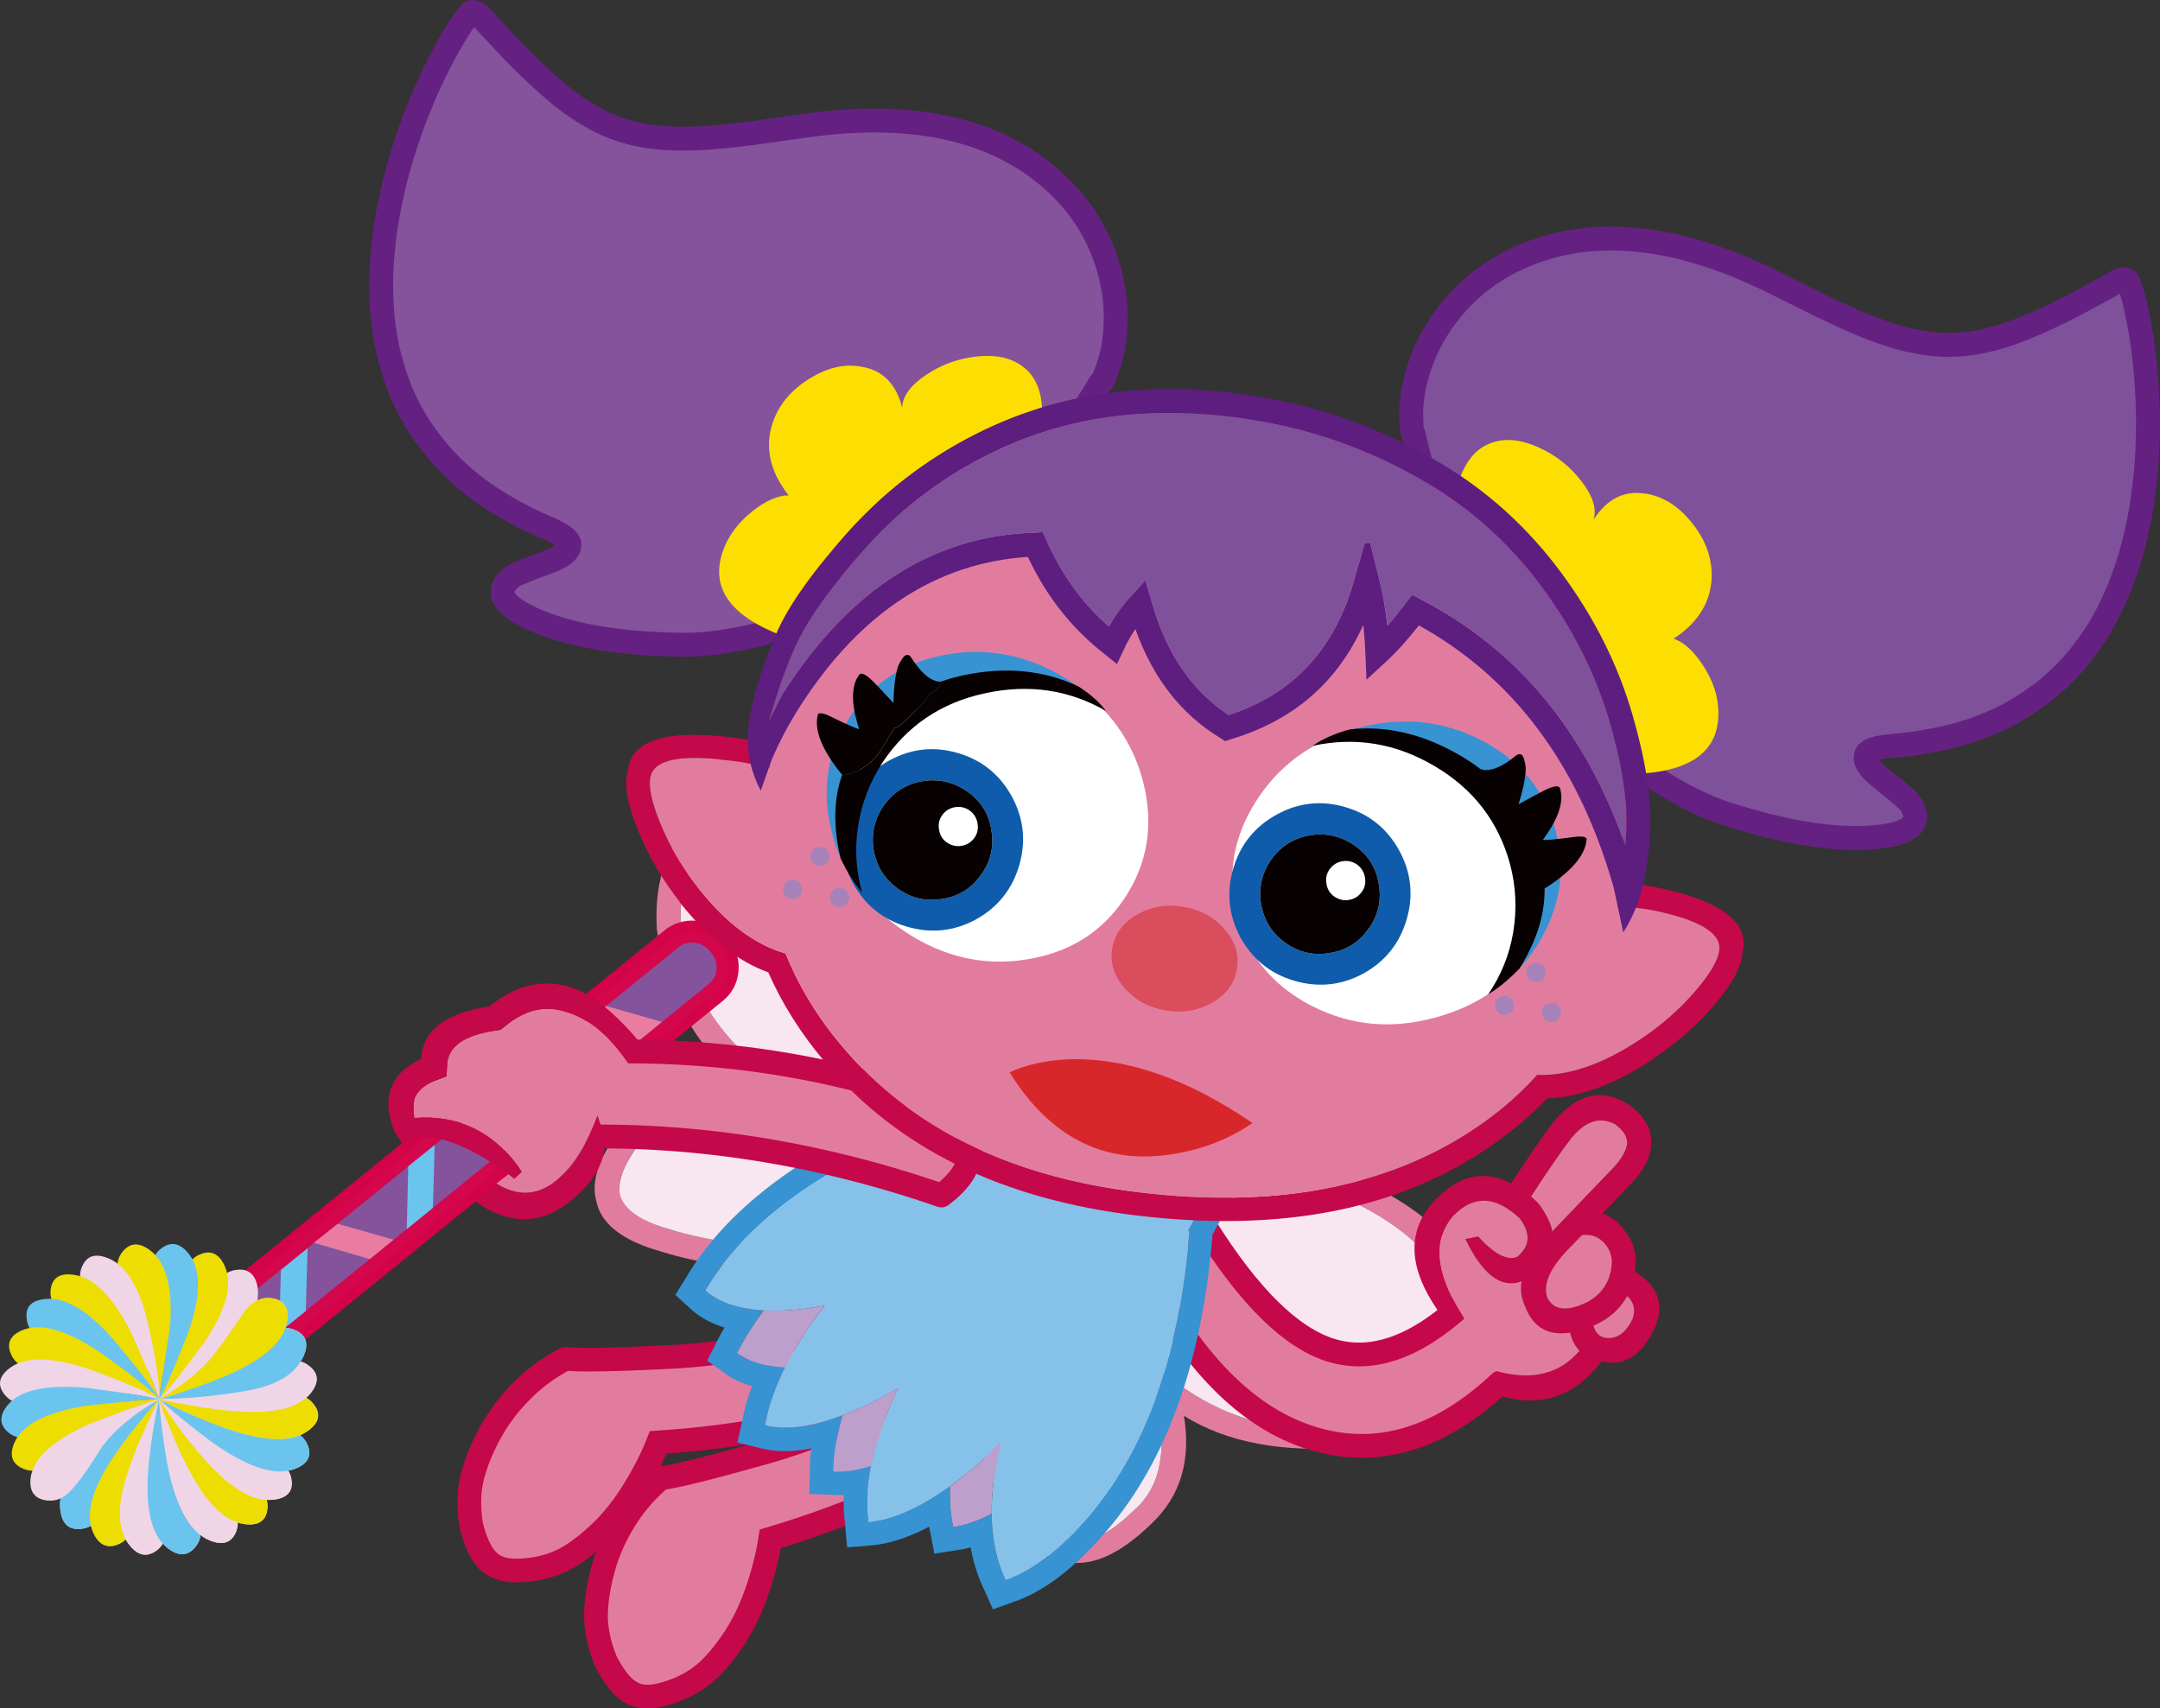 <?xml version="1.0" encoding="UTF-8" standalone="no"?>
<!-- Created with Inkscape (http://www.inkscape.org/) -->

<svg
   xmlns:dc="http://purl.org/dc/elements/1.1/"
   xmlns:cc="http://creativecommons.org/ns#"
   xmlns:rdf="http://www.w3.org/1999/02/22-rdf-syntax-ns#"
   xmlns:svg="http://www.w3.org/2000/svg"
   xmlns="http://www.w3.org/2000/svg"
   xmlns:sodipodi="http://sodipodi.sourceforge.net/DTD/sodipodi-0.dtd"
   xmlns:inkscape="http://www.inkscape.org/namespaces/inkscape"
   width="213.372"
   height="168.776"
   id="svg5696"
   version="1.1"
   inkscape:version="0.48.4 r9939"
   sodipodi:docname="abby10.svg">
  <rect width="100%" height="100%" fill="#333333" stroke="none"/>
  <defs
     id="defs5698" />
  <sodipodi:namedview
     id="base"
     pagecolor="#ffffff"
     bordercolor="#666666"
     borderopacity="1.0"
     inkscape:pageopacity="0.0"
     inkscape:pageshadow="2"
     inkscape:zoom="0.77472527"
     inkscape:cx="-6.0638999"
     inkscape:cy="76.049291"
     inkscape:current-layer="layer1"
     inkscape:document-units="px"
     showgrid="false"
     inkscape:window-width="942"
     inkscape:window-height="591"
     inkscape:window-x="414"
     inkscape:window-y="49"
     inkscape:window-maximized="0"
     fit-margin-top="0"
     fit-margin-left="0"
     fit-margin-right="0"
     fit-margin-bottom="0" />
  <g
     id="layer1"
     inkscape:label="Layer 1"
     inkscape:groupmode="layer"
     transform="translate(-116.165,-147.274)">
    <g
       transform="translate(-437.238,-387.258)"
       id="g421">
      <path
         inkscape:connector-curvature="0"
         style="fill:#e27c9f"
         d="m 688.223,651.281 0.025,0.014 0.024,0.016 c 7.688,3.701 11.512,8.455 11.468,14.271 l 10e-4,0.018 0.003,0.02 c -0.227,6.42 -4.36,10.361 -12.411,11.838 l -0.052,0.018 -0.077,0.006 c -6.917,0.625 -12.529,-0.395 -16.851,-3.082 0.729,4.371 -0.329,7.912 -3.159,10.613 -2.681,2.621 -5.128,3.93 -7.354,3.92 -2.275,0.129 -4.268,-1.09 -5.95,-3.656 l 0.013,0.004 c -3.979,-6.021 -5.236,-12.301 -3.784,-18.859 l -0.004,-0.018 0.008,-0.031 c 1.85,-6.797 6.585,-12.053 14.232,-15.752 l 0.085,-0.035 c 7.387,-3.01 15.306,-2.781 23.783,0.695 m -1.379,1.869 0.071,0.023 c -7.693,-3.146 -14.876,-3.402 -21.576,-0.75 -6.841,3.314 -11.099,8.023 -12.771,14.119 -1.332,6.105 -0.169,11.961 3.54,17.555 1.182,1.789 2.512,2.703 3.98,2.74 1.551,-0.117 3.317,-1.137 5.303,-3.068 3.388,-2.916 3.648,-8.102 0.807,-15.58 6.057,6.029 13.063,8.438 20.999,7.217 6.471,-1.207 9.827,-4.391 10.057,-9.562 -0.048,-5.149 -3.524,-9.377 -10.41,-12.694"
         id="path423" />
      <path
         inkscape:connector-curvature="0"
         style="fill:#f8e6f0"
         d="m 686.915,653.174 -0.071,-0.023 c 6.887,3.316 10.362,7.545 10.41,12.693 -0.229,5.172 -3.586,8.355 -10.058,9.562 -7.935,1.221 -14.941,-1.188 -20.999,-7.217 2.843,7.479 2.582,12.664 -0.806,15.58 -1.986,1.932 -3.752,2.951 -5.303,3.068 -1.469,-0.037 -2.799,-0.951 -3.98,-2.74 -3.709,-5.594 -4.872,-11.449 -3.54,-17.555 1.671,-6.096 5.93,-10.805 12.771,-14.119 6.7,-2.652 13.883,-2.396 21.576,0.751"
         id="path425" />
      <path
         inkscape:connector-curvature="0"
         style="fill:#e27c9f"
         d="m 647.838,620.719 -0.021,-0.018 -0.022,-0.021 c -6.196,-6.307 -12.594,-8.924 -19.201,-7.838 l -0.021,0.002 -0.021,0.002 c -7.247,1.355 -10.669,5.812 -10.268,13.379 l -0.011,0.053 0.015,0.072 c 1.074,6.387 3.683,11.295 7.856,14.732 -5.162,0.121 -8.916,1.719 -11.26,4.77 -2.29,2.902 -3.15,5.357 -2.566,7.375 0.44,2.088 2.341,3.676 5.699,4.74 l -0.011,-0.01 c 7.882,2.527 15.351,2.541 22.439,0.047 l 0.021,-0.002 0.032,-0.012 c 7.258,-2.898 12.017,-8.137 14.254,-15.738 l 0.018,-0.084 c 1.516,-7.242 -0.791,-14.381 -6.932,-21.449 m -1.771,1.588 -0.047,-0.061 c 5.569,6.416 7.714,12.883 6.424,19.439 -2.007,6.799 -6.267,11.51 -12.771,14.117 -6.605,2.307 -13.567,2.301 -20.891,-0.059 -2.341,-0.75 -3.726,-1.795 -4.146,-3.119 -0.269,-1.428 0.438,-3.213 2.124,-5.361 2.442,-3.596 8.278,-4.764 17.521,-3.529 -8.425,-4.41 -12.977,-10.334 -13.63,-17.752 -0.298,-6.086 2.461,-9.703 8.284,-10.838 5.872,-0.882 11.585,1.51 17.132,7.163"
         id="path427" />
      <path
         inkscape:connector-curvature="0"
         style="fill:#f8e6f0"
         d="m 646.021,622.246 0.047,0.061 c -5.548,-5.652 -11.261,-8.045 -17.13,-7.162 -5.823,1.135 -8.582,4.752 -8.284,10.838 0.653,7.418 5.205,13.342 13.63,17.752 -9.243,-1.234 -15.079,-0.066 -17.521,3.529 -1.686,2.148 -2.393,3.934 -2.124,5.361 0.42,1.324 1.805,2.369 4.146,3.119 7.323,2.359 14.283,2.365 20.891,0.059 6.504,-2.607 10.764,-7.318 12.771,-14.117 1.287,-6.557 -0.857,-13.026 -6.426,-19.44"
         id="path429" />
      <path
         inkscape:connector-curvature="0"
         style="fill:#e27c9f"
         d="m 646.483,670.34 3.967,6.408 c -5.073,3.871 -12.061,7.129 -20.956,9.801 -0.276,1.797 -0.764,3.646 -1.451,5.564 -0.689,1.918 -1.584,3.615 -2.688,5.113 -1.087,1.506 -2.153,2.586 -3.185,3.248 -1.023,0.678 -2.187,1.168 -3.462,1.486 -1.275,0.322 -2.319,0.209 -3.145,-0.33 -0.811,-0.545 -1.589,-1.553 -2.334,-3.025 -0.7,-1.732 -1.018,-3.365 -0.946,-4.883 0.071,-1.52 0.357,-3.082 0.841,-4.689 0.487,-1.598 1.21,-3.131 2.159,-4.6 0.914,-1.439 2.053,-2.729 3.41,-3.871 1.369,-0.158 4.708,-0.977 10.014,-2.473 5.332,-1.47 11.259,-4.066 17.776,-7.749"
         id="path431" />
      <path
         inkscape:connector-curvature="0"
         style="fill:none;stroke:#c4084a;stroke-width:2.347;stroke-linecap:round;stroke-linejoin:round;stroke-miterlimit:10"
         d="m 650.45,676.748 -3.967,-6.408 c -6.518,3.684 -12.444,6.279 -17.776,7.75 -5.306,1.496 -8.645,2.314 -10.014,2.473 -1.357,1.143 -2.496,2.432 -3.41,3.871 -0.949,1.469 -1.672,3.002 -2.159,4.6 -0.483,1.607 -0.77,3.17 -0.841,4.689 -0.071,1.518 0.246,3.15 0.946,4.883 0.745,1.473 1.523,2.48 2.334,3.025"
         id="path433" />
      <path
         inkscape:connector-curvature="0"
         style="fill:none;stroke:#c4084a;stroke-width:2.347;stroke-linecap:round;stroke-miterlimit:10"
         d="m 615.563,701.631 c 0.825,0.539 1.869,0.652 3.145,0.33 1.275,-0.318 2.438,-0.809 3.462,-1.486 1.031,-0.662 2.098,-1.742 3.185,-3.248 1.104,-1.498 1.999,-3.195 2.688,-5.113 0.688,-1.918 1.175,-3.768 1.451,-5.564 8.896,-2.672 15.883,-5.93 20.956,-9.801"
         id="path435" />
      <path
         inkscape:connector-curvature="0"
         style="fill:#e27c9f"
         d="m 638.5,664.986 2.418,7.148 c -5.78,2.646 -13.286,4.273 -22.508,4.898 -0.671,1.693 -1.552,3.395 -2.649,5.113 -1.095,1.719 -2.341,3.178 -3.746,4.396 -1.391,1.227 -2.666,2.045 -3.812,2.463 -1.144,0.432 -2.38,0.652 -3.688,0.678 -1.308,0.029 -2.296,-0.312 -2.978,-1.023 -0.665,-0.715 -1.193,-1.873 -1.591,-3.477 -0.291,-1.85 -0.234,-3.516 0.172,-4.984 0.408,-1.469 1.034,-2.932 1.86,-4.393 0.83,-1.453 1.868,-2.791 3.12,-4.016 1.208,-1.201 2.597,-2.207 4.169,-3.021 1.364,0.152 4.786,0.098 10.264,-0.18 5.497,-0.244 11.824,-1.457 18.969,-3.602"
         id="path437" />
      <path
         inkscape:connector-curvature="0"
         style="fill:none;stroke:#c4084a;stroke-width:2.338;stroke-linecap:round;stroke-linejoin:round;stroke-miterlimit:10"
         d="m 640.918,672.135 -2.418,-7.148 c -7.145,2.145 -13.472,3.357 -18.969,3.605 -5.478,0.275 -8.899,0.33 -10.264,0.178 -1.572,0.814 -2.961,1.822 -4.169,3.021 -1.252,1.225 -2.29,2.562 -3.118,4.016 -0.828,1.461 -1.454,2.924 -1.862,4.393 -0.406,1.469 -0.463,3.135 -0.172,4.984 0.397,1.604 0.926,2.762 1.591,3.477"
         id="path439" />
      <path
         inkscape:connector-curvature="0"
         style="fill:none;stroke:#c4084a;stroke-width:2.338;stroke-linecap:round;stroke-miterlimit:10"
         d="m 601.537,688.66 c 0.682,0.711 1.67,1.053 2.978,1.023 1.308,-0.025 2.543,-0.246 3.688,-0.678 1.146,-0.418 2.422,-1.236 3.812,-2.463 1.405,-1.219 2.651,-2.678 3.746,-4.396 1.098,-1.719 1.979,-3.42 2.649,-5.113 9.222,-0.625 16.728,-2.252 22.508,-4.898"
         id="path441" />
      <path
         inkscape:connector-curvature="0"
         style="fill:#e27c9f"
         d="m 672.439,655.67 c 4.339,6.941 8.482,11.023 12.453,12.258 4.018,1.23 8.335,-0.27 12.959,-4.52 6.191,-1.348 7.422,1.23 3.73,7.711 -5.671,5.318 -11.522,7.25 -17.555,5.773 -6.02,-1.475 -11.31,-6.096 -15.873,-13.863 -0.921,-3.748 0.515,-6.199 4.286,-7.359"
         id="path443" />
      <path
         inkscape:connector-curvature="0"
         style="fill:none;stroke:#c4084a;stroke-width:2.351;stroke-linecap:round;stroke-linejoin:round;stroke-miterlimit:10"
         d="m 701.582,671.119 c -5.671,5.318 -11.521,7.25 -17.555,5.773 -6.02,-1.475 -11.31,-6.096 -15.873,-13.863 -0.922,-3.748 0.513,-6.199 4.285,-7.359 4.339,6.941 8.482,11.023 12.454,12.258 4.017,1.23 8.335,-0.27 12.959,-4.52"
         id="path445" />
      <path
         inkscape:connector-curvature="0"
         style="fill:#c4084a"
         d="m 695.353,652.881 0.015,0.004 c 2.29,-2.297 4.725,-2.77 7.317,-1.449 1.765,-2.723 3.158,-4.729 4.168,-6.053 l 0.017,-0.01 0.004,-0.014 c 2.326,-2.789 4.772,-3.367 7.34,-1.748 l 0.093,0.051 c 1.521,1.102 2.252,2.35 2.195,3.73 0.062,1.27 -0.615,2.643 -2.01,4.133 l -0.015,-0.004 -2.755,2.885 c 0.713,0.256 1.335,0.707 1.889,1.338 l -0.014,-0.004 c 1.128,1.234 1.573,2.674 1.335,4.314 l -0.009,-0.018 c 0.004,0.047 -0.01,0.105 -0.019,0.146 2.311,1.363 2.965,3.211 1.946,5.562 l -0.024,0.041 -0.003,0.014 c -1.251,2.662 -2.979,3.74 -5.21,3.232 -2.607,3.436 -5.938,4.578 -9.972,3.416 l -0.309,-2.434 c 3.466,0.92 6.162,0.234 8.103,-2.053 -0.456,-0.455 -0.758,-1.059 -0.928,-1.781 -2.161,0.328 -3.636,-0.502 -4.422,-2.52 l 0.014,0.016 c -0.408,-0.807 -0.532,-1.654 -0.389,-2.559 -1.999,0.74 -3.862,-0.65 -5.557,-4.186 l 1.268,-0.248 c 1.561,1.717 2.846,2.395 3.82,2.033 1.312,-1.057 1.404,-2.336 0.276,-3.828 -0.36,-0.344 -0.72,-0.625 -1.076,-0.859 l -0.025,-0.021 -0.015,-0.002 -0.009,-0.018 c -1.904,-1.281 -3.688,-1.094 -5.35,0.574 l 0.006,-0.027 c -2.125,2.365 -1.904,5.6 0.673,9.705 l -1.382,0.963 c -3.92,-4.934 -4.248,-9.027 -0.993,-12.311 l 0.007,-0.01 z m 17.59,-7.279 c 0.004,-0.014 0.004,-0.014 -0.009,-0.018 -1.465,-0.752 -2.879,-0.326 -4.244,1.307 l 0.023,-0.041 c -1.001,1.281 -2.354,3.252 -4.073,5.895 0.19,0.166 0.393,0.334 0.578,0.514 l 0.073,0.08 0.065,0.059 c 0.743,0.977 1.216,1.908 1.393,2.783 0.061,-0.062 0.105,-0.127 0.161,-0.174 0.018,-0.014 0.018,-0.014 0.02,-0.027 l 1.308,-1.359 c 0.022,-0.025 0.044,-0.053 0.06,-0.061 l 4.479,-4.68 -0.004,0.016 c 0.861,-0.934 1.322,-1.766 1.373,-2.527 -0.05,-0.633 -0.448,-1.226 -1.203,-1.767 m -0.508,14.865 0.007,-0.027 c 0.069,-0.24 0.124,-0.486 0.151,-0.736 l 0.004,-0.014 c 0.127,-0.896 -0.116,-1.695 -0.735,-2.371 -0.569,-0.619 -1.296,-0.879 -2.185,-0.77 l -1.086,1.123 c -2.029,2.008 -2.802,3.691 -2.339,5.055 l 0.008,0.02 c 0.514,1.014 1.479,1.301 2.895,0.848 l 0.021,-0.014 0.013,0.004 c 0.032,-0.006 0.064,-0.014 0.097,-0.021 0.016,-0.012 0.016,-0.012 0.029,-0.006 0.02,-0.014 0.02,-0.014 0.037,-0.023 l 0.049,-0.021 c 1.567,-0.568 2.578,-1.559 3.023,-2.986 l 0.006,-0.027 c 0.003,-0.017 0.003,-0.017 0.005,-0.034 m -0.801,6.133 c 0.1,0.039 0.214,0.066 0.328,0.092 1.126,0.174 2.038,-0.447 2.704,-1.85 0.328,-0.91 0.149,-1.662 -0.527,-2.275 -0.701,1.289 -1.8,2.273 -3.327,2.93 0.115,0.498 0.38,0.863 0.782,1.078 0.017,0.003 0.031,0.007 0.04,0.025"
         id="path447" />
      <path
         inkscape:connector-curvature="0"
         style="fill:#e27c9f"
         d="m 712.935,645.584 c 0.013,0.004 0.013,0.004 0.009,0.018 0.755,0.541 1.152,1.135 1.203,1.766 -0.051,0.762 -0.512,1.594 -1.373,2.527 l 0.004,-0.012 -4.479,4.676 c -0.016,0.008 -0.037,0.035 -0.059,0.061 l -1.307,1.359 c -0.004,0.014 -0.004,0.014 -0.021,0.027 -0.056,0.047 -0.101,0.111 -0.161,0.174 -0.177,-0.875 -0.649,-1.807 -1.393,-2.781 l -0.065,-0.061 -0.073,-0.08 c -0.186,-0.18 -0.389,-0.348 -0.578,-0.514 1.719,-2.643 3.072,-4.613 4.073,-5.895 l -0.023,0.041 c 1.364,-1.632 2.778,-2.058 4.243,-1.306"
         id="path449" />
      <path
         inkscape:connector-curvature="0"
         style="fill:#e27c9f"
         d="m 712.441,660.439 -0.007,0.027 c -0.002,0.018 -0.002,0.018 -0.006,0.031 l -0.006,0.027 c -0.445,1.428 -1.456,2.418 -3.023,2.988 l -0.049,0.02 c -0.018,0.01 -0.018,0.01 -0.037,0.023 -0.014,-0.006 -0.014,-0.006 -0.029,0.006 -0.032,0.008 -0.064,0.016 -0.097,0.023 l -0.013,-0.006 -0.02,0.014 c -1.418,0.453 -2.382,0.168 -2.896,-0.848 l -0.008,-0.018 c -0.463,-1.365 0.31,-3.049 2.339,-5.057 l 1.086,-1.123 c 0.889,-0.109 1.615,0.15 2.185,0.771 0.619,0.674 0.862,1.475 0.735,2.369 l -0.004,0.014 c -0.026,0.255 -0.08,0.499 -0.15,0.739"
         id="path451" />
      <path
         inkscape:connector-curvature="0"
         style="fill:#e27c9f"
         d="m 711.962,666.691 c -0.114,-0.025 -0.229,-0.053 -0.328,-0.092 -0.009,-0.018 -0.022,-0.021 -0.04,-0.025 -0.403,-0.215 -0.667,-0.58 -0.782,-1.078 1.527,-0.656 2.626,-1.641 3.327,-2.93 0.677,0.613 0.855,1.365 0.527,2.275 -0.666,1.403 -1.578,2.024 -2.704,1.85"
         id="path453" />
      <path
         inkscape:connector-curvature="0"
         style="fill:#e27c9f"
         d="m 702.394,653.99 0.009,0.018 0.015,0.002 0.025,0.021 c 0.356,0.234 0.716,0.516 1.076,0.859 1.128,1.492 1.035,2.771 -0.276,3.828 -0.975,0.361 -2.26,-0.316 -3.82,-2.033 l -1.268,0.248 c 1.694,3.535 3.558,4.926 5.557,4.186 -0.144,0.904 -0.02,1.752 0.389,2.561 l -0.014,-0.018 c 0.787,2.018 2.261,2.848 4.422,2.52 0.17,0.723 0.472,1.326 0.928,1.781 -1.939,2.287 -4.637,2.973 -8.103,2.053 -1.355,-0.5 -2.436,-1.27 -3.218,-2.299 l 1.175,-0.848 -1.567,-2.627 c -2.577,-4.105 -2.798,-7.34 -0.673,-9.705 l -0.006,0.029 c 1.661,-1.67 3.444,-1.857 5.349,-0.576"
         id="path455" />
      <path
         inkscape:connector-curvature="0"
         style="fill:#3793d1"
         d="m 673.183,656.49 2.541,-4.701 -18.217,-14.215 -4.825,3.311 -3.002,0.814 -0.085,0.002 c -3.094,0.971 -6.072,2.117 -8.938,3.418 -9.42,4.295 -15.947,9.559 -19.58,15.789 l -0.966,1.549 1.384,1.26 c 0.89,0.867 2.054,1.52 3.479,1.973 -0.313,0.502 -0.589,1.023 -0.839,1.545 l -0.884,1.713 1.594,1.135 c 0.787,0.617 1.729,1.08 2.831,1.381 -0.432,1.178 -0.757,2.352 -0.968,3.494 l -0.464,2.078 2.118,0.525 c 1.479,0.42 3.21,0.445 5.182,0.059 -0.105,0.789 -0.147,1.557 -0.147,2.301 l -0.044,2.195 2.222,0.09 c 0.389,0.023 0.776,0.027 1.175,0.021 -0.031,1.025 0.02,2.027 0.145,2.998 l 0.188,2.174 2.244,-0.184 c 1.771,-0.123 3.734,-0.742 5.854,-1.855 0.029,0.197 0.073,0.383 0.125,0.578 l 0.396,2.086 2.203,-0.348 c 0.451,-0.059 0.911,-0.15 1.385,-0.271 0.271,1.527 0.722,2.939 1.359,4.223 l 0.839,1.891 1.991,-0.717 c 2.989,-0.99 6.076,-3.338 9.256,-7.047 5.95,-6.962 9.429,-16.722 10.448,-29.265 m -0.398,-4.072 -2.036,3.74 0.146,-0.023 c -0.943,12.098 -4.255,21.48 -9.922,28.158 -2.833,3.318 -5.583,5.434 -8.229,6.348 -0.896,-1.893 -1.359,-4.08 -1.379,-6.562 -1.332,0.693 -2.601,1.141 -3.797,1.324 -0.272,-1.279 -0.374,-2.623 -0.312,-4.033 -3.054,2.174 -5.738,3.357 -8.077,3.549 -0.209,-1.756 -0.112,-3.611 0.275,-5.572 -1.351,0.426 -2.599,0.6 -3.732,0.561 0.032,-1.771 0.336,-3.631 0.927,-5.566 -3.104,1.189 -5.663,1.521 -7.677,0.994 0.367,-1.881 1.03,-3.785 1.997,-5.727 -1.995,-0.09 -3.587,-0.561 -4.76,-1.393 0.726,-1.449 1.605,-2.85 2.646,-4.225 -2.56,-0.145 -4.49,-0.797 -5.787,-1.975 3.443,-5.834 9.626,-10.77 18.531,-14.822 2.77,-1.268 5.655,-2.357 8.667,-3.311 l 3.354,-0.922 3.756,-2.568 15.409,12.025 z"
         id="path457" />
      <path
         inkscape:connector-curvature="0"
         style="fill:#86c1ea"
         d="m 670.749,656.158 2.036,-3.74 -15.408,-12.025 -3.756,2.568 -3.354,0.922 c -3.012,0.953 -5.897,2.043 -8.667,3.311 -8.905,4.053 -15.088,8.988 -18.531,14.822 1.297,1.178 3.228,1.832 5.787,1.975 0.785,0.039 1.615,0.035 2.496,-0.021 1.144,-0.07 2.318,-0.232 3.524,-0.471 -1.629,2.066 -2.918,4.105 -3.906,6.109 -0.967,1.941 -1.63,3.846 -1.998,5.727 2.015,0.527 4.574,0.195 7.678,-0.994 0.513,-0.186 1.049,-0.412 1.614,-0.67 1.282,-0.559 2.56,-1.223 3.861,-2.008 -1.313,2.721 -2.207,5.295 -2.67,7.686 -0.388,1.959 -0.484,3.814 -0.275,5.57 2.339,-0.191 5.023,-1.375 8.077,-3.549 0.337,-0.252 0.681,-0.518 1.028,-0.781 1.386,-1.059 2.72,-2.273 3.987,-3.627 -0.63,2.6 -0.925,4.961 -0.907,7.117 0.02,2.482 0.481,4.67 1.379,6.562 2.646,-0.914 5.396,-3.029 8.228,-6.348 5.668,-6.678 8.979,-16.061 9.923,-28.158 l -0.146,0.023 z"
         id="path459" />
      <path
         inkscape:connector-curvature="0"
         style="fill:#bc9fca"
         d="m 628.855,663.99 c -1.04,1.375 -1.92,2.775 -2.646,4.225 1.174,0.832 2.766,1.303 4.761,1.393 0.988,-2.004 2.277,-4.043 3.907,-6.109 -1.207,0.238 -2.382,0.4 -3.525,0.473 -0.881,0.053 -1.711,0.057 -2.497,0.018"
         id="path461" />
      <path
         inkscape:connector-curvature="0"
         style="fill:#bc9fca"
         d="m 638.264,673.67 c -0.565,0.258 -1.102,0.484 -1.614,0.67 -0.591,1.934 -0.895,3.795 -0.928,5.566 1.135,0.039 2.383,-0.135 3.733,-0.561 0.463,-2.389 1.357,-4.959 2.67,-7.684 -1.302,0.786 -2.579,1.45 -3.861,2.009"
         id="path463" />
      <path
         inkscape:connector-curvature="0"
         style="fill:#bc9fca"
         d="m 652.272,676.961 c -1.268,1.355 -2.602,2.568 -3.987,3.627 -0.347,0.264 -0.691,0.529 -1.028,0.781 -0.062,1.41 0.039,2.754 0.312,4.033 1.196,-0.184 2.465,-0.629 3.797,-1.324 -0.018,-2.156 0.277,-4.517 0.906,-7.117"
         id="path465" />
      <path
         inkscape:connector-curvature="0"
         style="fill:#d4074c"
         d="m 567.627,671.762 c -0.059,0.59 0.114,1.111 0.504,1.566 l 0.246,0.287 c 0.398,0.449 0.893,0.709 1.486,0.773 0.597,0.041 1.128,-0.127 1.595,-0.486 l 51.984,-42.186 c 0.454,-0.369 0.702,-0.85 0.748,-1.432 0.054,-0.594 -0.117,-1.109 -0.494,-1.576 l -0.246,-0.289 c -0.4,-0.449 -0.905,-0.699 -1.499,-0.76 -0.595,-0.045 -1.118,0.115 -1.553,0.486 l -52.013,42.172 c -0.447,0.382 -0.694,0.865 -0.758,1.445"
         id="path467" />
      <path
         inkscape:connector-curvature="0"
         style="fill:none;stroke:#d40247;stroke-width:4.344;stroke-miterlimit:10"
         d="m 568.131,673.328 0.246,0.289 c 0.4,0.447 0.893,0.707 1.486,0.771 0.598,0.041 1.127,-0.127 1.595,-0.486 l 51.985,-42.186 c 0.453,-0.367 0.701,-0.85 0.746,-1.432 0.055,-0.594 -0.116,-1.109 -0.493,-1.576 l -0.246,-0.289 c -0.4,-0.447 -0.905,-0.699 -1.499,-0.76 -0.595,-0.045 -1.118,0.115 -1.554,0.486 l -52.012,42.172 c -0.448,0.381 -0.694,0.863 -0.759,1.443 -0.058,0.592 0.114,1.113 0.505,1.568 z"
         id="path469" />
      <path
         inkscape:connector-curvature="0"
         style="fill:#d4074c"
         d="m 567.627,671.762 c -0.059,0.59 0.114,1.111 0.504,1.566 l 0.246,0.287 c 0.398,0.449 0.893,0.709 1.486,0.773 0.597,0.041 1.128,-0.127 1.595,-0.486 l 51.984,-42.186 c 0.454,-0.369 0.702,-0.85 0.748,-1.432 0.054,-0.594 -0.117,-1.109 -0.494,-1.576 l -0.246,-0.289 c -0.4,-0.449 -0.905,-0.699 -1.499,-0.76 -0.595,-0.045 -1.118,0.115 -1.553,0.486 l -52.013,42.172 c -0.447,0.382 -0.694,0.865 -0.758,1.445"
         id="path471" />
      <path
         inkscape:connector-curvature="0"
         style="fill:none;stroke:#d4074c;stroke-width:2.259;stroke-miterlimit:10"
         d="m 568.131,673.328 0.246,0.289 c 0.4,0.447 0.893,0.707 1.486,0.771 0.598,0.041 1.127,-0.127 1.595,-0.486 l 51.985,-42.186 c 0.453,-0.367 0.701,-0.85 0.746,-1.432 0.055,-0.594 -0.116,-1.109 -0.493,-1.576 l -0.246,-0.289 c -0.4,-0.447 -0.905,-0.699 -1.499,-0.76 -0.595,-0.045 -1.118,0.115 -1.554,0.486 l -52.012,42.172 c -0.448,0.381 -0.694,0.863 -0.759,1.443 -0.058,0.592 0.114,1.113 0.505,1.568 z"
         id="path473" />
      <polygon
         style="fill:#d4074c"
         points="605.213,646.496 599.69,644.936 597.339,646.842 602.849,648.414 "
         id="polygon475" />
      <polygon
         style="fill:none;stroke:#d4074c;stroke-width:2.259;stroke-miterlimit:10"
         points="605.213,646.496 602.849,648.414 597.339,646.842 599.69,644.936 "
         id="polygon477" />
      <polygon
         style="fill:#d4074c"
         points="580.985,666.158 583.61,664.049 583.793,657.846 581.151,659.986 "
         id="polygon479" />
      <polygon
         style="fill:none;stroke:#d4074c;stroke-width:2.259;stroke-miterlimit:10"
         points="580.985,666.158 581.151,659.986 583.793,657.846 583.61,664.049 "
         id="polygon481" />
      <polygon
         style="fill:#d4074c"
         points="592.281,657 586.772,655.43 584.411,657.307 589.938,658.92 "
         id="polygon483" />
      <polygon
         style="fill:none;stroke:#d4074c;stroke-width:2.259;stroke-miterlimit:10"
         points="592.281,657 589.938,658.92 584.411,657.307 586.772,655.43 "
         id="polygon485" />
      <polygon
         style="fill:#d4074c"
         points="596.343,647.65 593.731,649.75 593.583,655.965 596.165,653.854 "
         id="polygon487" />
      <polygon
         style="fill:none;stroke:#d4074c;stroke-width:2.259;stroke-miterlimit:10"
         points="596.343,647.65 596.165,653.854 593.583,655.965 593.731,649.75 "
         id="polygon489" />
      <polygon
         style="fill:#d4074c"
         points="606.492,645.461 609.105,643.359 609.308,637.158 606.691,639.258 "
         id="polygon491" />
      <polygon
         style="fill:none;stroke:#d4074c;stroke-width:2.259;stroke-miterlimit:10"
         points="606.492,645.461 606.691,639.258 609.308,637.158 609.105,643.359 "
         id="polygon493" />
      <polygon
         style="fill:#d4074c"
         points="613.284,633.916 610.908,635.822 616.437,637.416 618.793,635.488 "
         id="polygon495" />
      <polygon
         style="fill:none;stroke:#d4074c;stroke-width:2.259;stroke-miterlimit:10"
         points="613.284,633.916 618.793,635.488 616.437,637.416 610.908,635.822 "
         id="polygon497" />
      <path
         inkscape:connector-curvature="0"
         style="fill:#84539c"
         d="m 567.627,671.762 c -0.059,0.59 0.114,1.111 0.504,1.566 l 0.246,0.287 c 0.398,0.449 0.893,0.709 1.486,0.773 0.597,0.041 1.128,-0.127 1.595,-0.486 l 51.984,-42.186 c 0.454,-0.369 0.702,-0.85 0.748,-1.432 0.054,-0.594 -0.117,-1.109 -0.494,-1.576 l -0.246,-0.289 c -0.4,-0.449 -0.905,-0.699 -1.499,-0.76 -0.595,-0.045 -1.118,0.115 -1.553,0.486 l -52.013,42.172 c -0.447,0.382 -0.694,0.865 -0.758,1.445"
         id="path499" />
      <polygon
         style="fill:#e97ca0"
         points="605.213,646.496 599.69,644.936 597.339,646.842 602.849,648.414 "
         id="polygon501" />
      <polygon
         style="fill:#6bc4ee"
         points="580.985,666.158 583.61,664.049 583.793,657.846 581.151,659.986 "
         id="polygon503" />
      <polygon
         style="fill:#e97ca0"
         points="592.281,657 586.772,655.43 584.411,657.307 589.938,658.92 "
         id="polygon505" />
      <polygon
         style="fill:#6bc4ee"
         points="596.343,647.65 593.731,649.75 593.583,655.965 596.165,653.854 "
         id="polygon507" />
      <polygon
         style="fill:#6bc4ee"
         points="606.492,645.461 609.105,643.359 609.308,637.158 606.691,639.258 "
         id="polygon509" />
      <polygon
         style="fill:#e97ca0"
         points="613.284,633.916 610.908,635.822 616.437,637.416 618.793,635.488 "
         id="polygon511" />
      <path
         inkscape:connector-curvature="0"
         style="fill:#f0d5e6"
         d="m 561.262,685.574 c 1.027,-0.041 1.795,-0.609 2.312,-1.705 0.507,-1.107 1.042,-2.744 1.576,-4.928 0.752,-2.133 2.11,-4.211 4.084,-6.244 l -0.099,0.043 c -2.328,1.549 -4.279,2.998 -5.843,4.338 -2.905,2.527 -4.204,4.766 -3.917,6.715 0.186,1.26 0.805,1.85 1.887,1.781"
         id="path513" />
      <path
         inkscape:connector-curvature="0"
         style="fill:#f0d5e6"
         d="m 574.646,661.666 c -0.645,2.123 -1.295,3.986 -1.942,5.584 -0.649,1.598 -1.856,3.441 -3.638,5.543 0.811,-0.111 2.762,-1.562 5.828,-4.33 2.92,-2.535 4.239,-4.77 3.961,-6.709 -0.197,-1.25 -0.826,-1.852 -1.896,-1.793 -1.027,0.062 -1.797,0.631 -2.313,1.705"
         id="path515" />
      <path
         inkscape:connector-curvature="0"
         style="fill:#f0d5e6"
         d="m 564.852,687.18 c 0.979,-0.324 1.576,-1.072 1.794,-2.244 0.198,-1.195 0.289,-2.924 0.244,-5.201 0.167,-2.225 0.94,-4.584 2.338,-7.09 l -0.093,0.096 c -1.852,2.084 -3.34,3.967 -4.48,5.645 -2.156,3.178 -2.848,5.678 -2.062,7.482 0.5,1.177 1.26,1.614 2.259,1.312"
         id="path517" />
      <path
         inkscape:connector-curvature="0"
         style="fill:#6bc4ee"
         d="m 561.262,685.574 c 1.027,-0.041 1.795,-0.609 2.312,-1.705 0.507,-1.107 1.042,-2.744 1.576,-4.928 0.752,-2.133 2.11,-4.211 4.084,-6.244 l -0.099,0.043 c -2.31,1.344 -4.59,3.043 -6.838,5.072 -2.238,2.041 -3.209,4.031 -2.922,5.98 0.186,1.261 0.805,1.851 1.887,1.782"
         id="path519" />
      <path
         inkscape:connector-curvature="0"
         style="fill:#eddd00"
         d="m 564.852,687.18 c 0.979,-0.324 1.576,-1.072 1.794,-2.244 0.198,-1.195 0.289,-2.924 0.244,-5.201 0.167,-2.225 0.94,-4.584 2.338,-7.09 l -0.093,0.096 c -1.852,2.084 -3.34,3.967 -4.48,5.645 -2.156,3.178 -2.848,5.678 -2.062,7.482 0.5,1.177 1.26,1.614 2.259,1.312"
         id="path521" />
      <path
         inkscape:connector-curvature="0"
         style="fill:#eddd00"
         d="m 573.576,667.162 c 2.147,-3.189 2.84,-5.688 2.053,-7.496 -0.51,-1.186 -1.26,-1.611 -2.247,-1.299 -0.979,0.322 -1.578,1.07 -1.796,2.244 -0.073,2.225 -0.165,3.953 -0.252,5.189 -0.18,2.215 -0.938,4.541 -2.268,6.992 0.559,-0.431 2.064,-2.312 4.51,-5.63"
         id="path523" />
      <path
         inkscape:connector-curvature="0"
         style="fill:#f0d5e6"
         d="m 568.699,687.822 c 0.854,-0.541 1.23,-1.41 1.133,-2.613 -0.103,-1.232 -0.478,-2.941 -1.112,-5.115 -0.384,-2.172 -0.246,-4.619 0.415,-7.354 -1.258,2.486 -2.219,4.695 -2.887,6.607 -1.293,3.629 -1.319,6.225 -0.086,7.785 0.797,1.03 1.641,1.247 2.537,0.69"
         id="path525" />
      <path
         inkscape:connector-curvature="0"
         style="fill:#6bc4ee"
         d="m 568.398,660.338 c 0.499,2.172 0.861,4.115 1.088,5.834 0.225,1.717 0.077,3.963 -0.432,6.744 l 0.042,-0.109 c 0.394,-0.49 1.35,-2.676 2.88,-6.568 1.275,-3.631 1.312,-6.236 0.093,-7.824 -0.81,-1.018 -1.64,-1.248 -2.538,-0.688 -0.861,0.546 -1.24,1.418 -1.133,2.611"
         id="path527" />
      <path
         inkscape:connector-curvature="0"
         style="fill:#f0d5e6"
         d="m 569.967,687.473 c 1.018,0.791 1.895,0.797 2.609,0.027 0.691,-0.73 0.844,-1.662 0.426,-2.811 -0.416,-1.168 -1.204,-2.727 -2.358,-4.67 -0.963,-2.061 -1.465,-4.531 -1.52,-7.385 l -0.019,0.09 c -0.556,2.727 -0.91,5.102 -1.07,7.113 -0.281,3.86 0.361,6.407 1.932,7.636"
         id="path529" />
      <path
         inkscape:connector-curvature="0"
         style="fill:#f0d5e6"
         d="m 568.699,687.822 c 0.854,-0.541 1.23,-1.41 1.133,-2.613 -0.103,-1.232 -0.478,-2.941 -1.112,-5.115 -0.384,-2.172 -0.246,-4.619 0.415,-7.354 -1.258,2.486 -2.219,4.695 -2.887,6.607 -1.293,3.629 -1.319,6.225 -0.086,7.785 0.797,1.03 1.641,1.247 2.537,0.69"
         id="path531" />
      <path
         inkscape:connector-curvature="0"
         style="fill:#6bc4ee"
         d="m 569.967,687.473 c 1.018,0.791 1.895,0.797 2.609,0.027 0.691,-0.73 0.844,-1.662 0.426,-2.811 -0.416,-1.168 -1.21,-2.781 -2.372,-4.848 -0.839,-1.934 -1.347,-4.344 -1.506,-7.207 l -0.019,0.09 c -0.556,2.727 -0.91,5.102 -1.07,7.113 -0.281,3.86 0.361,6.407 1.932,7.636"
         id="path533" />
      <path
         inkscape:connector-curvature="0"
         style="fill:#eddd00"
         d="m 569.085,672.93 0.013,-0.123 c 0.094,-0.773 0.467,-3.145 1.09,-7.129 0.312,-3.826 -0.334,-6.352 -1.912,-7.594 -1.043,-0.791 -1.914,-0.818 -2.631,-0.049 -0.69,0.729 -0.832,1.674 -0.424,2.811 1.051,2.004 1.838,3.588 2.363,4.723 0.975,2.052 1.48,4.501 1.501,7.361"
         id="path535" />
      <path
         inkscape:connector-curvature="0"
         style="fill:#f0d5e6"
         d="m 572.63,679.312 c -1.474,-1.686 -2.647,-3.877 -3.524,-6.588 0.237,2.799 0.58,5.193 0.991,7.174 0.843,3.775 2.187,6.055 4.03,6.816 1.208,0.486 2.04,0.264 2.509,-0.662 0.444,-0.904 0.312,-1.854 -0.405,-2.832 -0.715,-1.019 -1.919,-2.318 -3.601,-3.908"
         id="path537" />
      <path
         inkscape:connector-curvature="0"
         style="fill:#f0d5e6"
         d="m 561.586,659.502 c -0.465,0.887 -0.334,1.83 0.383,2.83 1.572,1.643 2.777,2.941 3.613,3.902 1.473,1.684 2.656,3.863 3.539,6.555 0.09,-1.299 -0.242,-3.682 -1.026,-7.164 -0.829,-3.787 -2.164,-6.053 -4.011,-6.793 -1.207,-0.49 -2.041,-0.266 -2.498,0.67"
         id="path539" />
      <path
         inkscape:connector-curvature="0"
         style="fill:#f0d5e6"
         d="m 569.029,672.617 0.047,0.096 c 0.955,2.668 1.91,4.922 2.846,6.742 1.764,3.475 3.639,5.361 5.615,5.641 1.291,0.178 2.048,-0.25 2.252,-1.279 0.179,-0.992 -0.19,-1.879 -1.129,-2.66 -0.976,-0.807 -2.455,-1.771 -4.477,-2.898 -1.898,-1.302 -3.617,-3.183 -5.154,-5.642"
         id="path541" />
      <path
         inkscape:connector-curvature="0"
         style="fill:#f0d5e6"
         d="m 572.63,679.312 c -1.474,-1.686 -2.647,-3.877 -3.524,-6.588 0.237,2.799 0.58,5.193 0.991,7.174 0.843,3.775 2.187,6.055 4.03,6.816 1.208,0.486 2.04,0.264 2.509,-0.662 0.444,-0.904 0.312,-1.854 -0.405,-2.832 -0.715,-1.019 -1.919,-2.318 -3.601,-3.908"
         id="path543" />
      <path
         inkscape:connector-curvature="0"
         style="fill:#eddd00"
         d="m 569.029,672.617 0.047,0.096 c 0.955,2.668 1.91,4.922 2.846,6.742 1.764,3.475 3.639,5.361 5.615,5.641 1.291,0.178 2.048,-0.25 2.252,-1.279 0.179,-0.992 -0.19,-1.879 -1.129,-2.66 -0.976,-0.807 -2.455,-1.771 -4.477,-2.898 -1.898,-1.302 -3.617,-3.183 -5.154,-5.642"
         id="path545" />
      <path
         inkscape:connector-curvature="0"
         style="fill:#eddd00"
         d="m 558.442,661.73 c -0.196,0.969 0.172,1.855 1.106,2.658 1.931,1.199 3.42,2.174 4.477,2.898 1.9,1.301 3.619,3.18 5.154,5.641 l -0.053,-0.107 c -0.158,-0.662 -1.094,-2.914 -2.826,-6.738 -1.766,-3.479 -3.631,-5.352 -5.609,-5.611 -1.298,-0.188 -2.045,0.228 -2.249,1.259"
         id="path547" />
      <path
         inkscape:connector-curvature="0"
         style="fill:#f0d5e6"
         d="m 569.017,672.646 0.058,0.088 c 1.598,2.352 3.066,4.303 4.437,5.842 2.595,2.959 4.888,4.334 6.88,4.113 1.289,-0.145 1.895,-0.727 1.832,-1.75 -0.073,-1.014 -0.65,-1.787 -1.749,-2.326 -1.138,-0.564 -2.832,-1.145 -5.069,-1.76 -2.162,-0.787 -4.285,-2.187 -6.389,-4.207"
         id="path549" />
      <path
         inkscape:connector-curvature="0"
         style="fill:#6bc4ee"
         d="m 557.757,666.955 c 2.166,0.705 3.851,1.277 5.05,1.732 2.15,0.779 4.292,2.184 6.417,4.225 l -0.075,-0.109 c -0.254,-0.641 -1.742,-2.594 -4.457,-5.846 -2.574,-2.957 -4.859,-4.32 -6.83,-4.096 -1.297,0.129 -1.914,0.721 -1.834,1.768 0.04,1.021 0.608,1.803 1.729,2.326"
         id="path551" />
      <path
         inkscape:connector-curvature="0"
         style="fill:#f0d5e6"
         d="m 569.074,672.734 c 2.146,1.889 4.077,3.428 5.766,4.617 3.268,2.225 5.817,2.996 7.674,2.297 1.213,-0.457 1.664,-1.197 1.336,-2.193 -0.33,-0.953 -1.112,-1.559 -2.334,-1.811 -1.228,-0.266 -2.998,-0.412 -5.28,-0.441 -2.243,-0.252 -4.64,-1.072 -7.162,-2.469"
         id="path553" />
      <path
         inkscape:connector-curvature="0"
         style="fill:#f0d5e6"
         d="m 569.017,672.646 0.058,0.088 c 1.598,2.352 3.066,4.303 4.437,5.842 2.595,2.959 4.888,4.334 6.88,4.113 1.289,-0.145 1.895,-0.727 1.832,-1.75 -0.073,-1.014 -0.65,-1.787 -1.749,-2.326 -1.138,-0.564 -2.832,-1.145 -5.069,-1.76 -2.162,-0.787 -4.285,-2.187 -6.389,-4.207"
         id="path555" />
      <path
         inkscape:connector-curvature="0"
         style="fill:#6bc4ee"
         d="m 581.516,675.645 c -1.229,-0.264 -2.997,-0.412 -5.28,-0.441 -2.266,-0.326 -4.643,-1.145 -7.161,-2.469 2.146,1.889 4.076,3.428 5.767,4.617 3.267,2.225 5.817,2.996 7.674,2.297 1.213,-0.457 1.663,-1.197 1.336,-2.191 -0.331,-0.956 -1.114,-1.562 -2.336,-1.813"
         id="path557" />
      <path
         inkscape:connector-curvature="0"
         style="fill:#eddd00"
         d="m 556.687,669.891 c 2.28,0.164 4.036,0.318 5.289,0.451 2.274,0.244 4.702,1.098 7.262,2.541 l -0.087,-0.08 c -0.475,-0.648 -2.406,-2.189 -5.779,-4.609 -3.257,-2.211 -5.809,-2.984 -7.654,-2.297 -1.203,0.469 -1.643,1.199 -1.316,2.195 0.33,0.955 1.092,1.558 2.285,1.799"
         id="path559" />
      <path
         inkscape:connector-curvature="0"
         style="fill:#f0d5e6"
         d="m 568.958,672.713 0.101,0.051 c 2.567,1.266 4.844,2.242 6.814,2.922 3.727,1.287 6.386,1.35 7.961,0.186 1.04,-0.75 1.266,-1.57 0.676,-2.447 -0.582,-0.863 -1.492,-1.256 -2.703,-1.156 -1.24,0.064 -2.99,0.389 -5.228,0.982 -2.237,0.364 -4.781,0.188 -7.621,-0.538"
         id="path561" />
      <path
         inkscape:connector-curvature="0"
         style="fill:#f0d5e6"
         d="m 556.414,673.291 c 2.228,-0.471 3.967,-0.809 5.207,-1.008 2.228,-0.355 4.738,-0.172 7.527,0.52 -0.561,-0.502 -2.82,-1.477 -6.779,-2.949 -3.744,-1.291 -6.404,-1.354 -7.98,-0.189 -1.032,0.76 -1.258,1.584 -0.658,2.471 0.574,0.831 1.476,1.21 2.683,1.155"
         id="path563" />
      <path
         inkscape:connector-curvature="0"
         style="fill:#f0d5e6"
         d="m 568.966,672.746 0.092,0.018 c 2.812,0.6 5.24,0.982 7.31,1.166 3.92,0.34 6.494,-0.242 7.725,-1.768 0.79,-0.998 0.798,-1.85 0.001,-2.559 -0.756,-0.684 -1.719,-0.844 -2.885,-0.463 -1.197,0.385 -2.784,1.127 -4.747,2.246 -2.079,0.918 -4.576,1.361 -7.495,1.355 v 0.005 z"
         id="path565" />
      <path
         inkscape:connector-curvature="0"
         style="fill:#eddd00"
         d="m 568.958,672.713 0.101,0.051 c 2.567,1.266 4.844,2.242 6.814,2.922 3.727,1.287 6.386,1.35 7.961,0.186 1.04,-0.75 1.266,-1.57 0.676,-2.447 -0.582,-0.863 -1.492,-1.256 -2.703,-1.156 -1.24,0.064 -2.99,0.389 -5.228,0.982 -2.237,0.364 -4.781,0.188 -7.621,-0.538"
         id="path567" />
      <path
         inkscape:connector-curvature="0"
         style="fill:#f0d5e6"
         d="m 568.966,672.746 0.092,0.018 c 2.812,0.6 5.24,0.982 7.31,1.166 3.92,0.34 6.494,-0.242 7.725,-1.768 0.79,-0.998 0.798,-1.85 0.001,-2.559 -0.756,-0.684 -1.719,-0.844 -2.885,-0.463 -1.197,0.385 -2.784,1.127 -4.747,2.246 -2.079,0.918 -4.576,1.361 -7.495,1.355 v 0.005 z"
         id="path569" />
      <path
         inkscape:connector-curvature="0"
         style="fill:#6bc4ee"
         d="m 557.023,676.408 c 2.021,-0.982 3.602,-1.736 4.737,-2.242 2.097,-0.91 4.595,-1.357 7.513,-1.354 l -0.11,-0.041 c -0.685,-0.213 -3.124,-0.607 -7.31,-1.146 -3.932,-0.328 -6.506,0.252 -7.724,1.75 -0.79,0.996 -0.788,1.861 -0.003,2.58 0.757,0.682 1.726,0.82 2.897,0.453"
         id="path571" />
      <path
         inkscape:connector-curvature="0"
         style="fill:#f0d5e6"
         d="m 575.828,669.625 c -1.724,1.377 -3.972,2.412 -6.754,3.109 2.852,-0.076 5.284,-0.279 7.33,-0.621 3.885,-0.631 6.202,-1.832 6.982,-3.613 0.509,-1.145 0.296,-1.988 -0.646,-2.482 -0.927,-0.473 -1.882,-0.395 -2.893,0.256 -1.041,0.656 -2.384,1.781 -4.019,3.351"
         id="path573" />
      <path
         inkscape:connector-curvature="0"
         style="fill:#eddd00"
         d="m 561.819,673.422 c -3.876,0.641 -6.194,1.844 -6.983,3.611 -0.511,1.148 -0.295,1.99 0.635,2.494 0.928,0.473 1.895,0.385 2.904,-0.266 1.688,-1.463 3.028,-2.588 4.019,-3.354 1.766,-1.393 4.047,-2.436 6.864,-3.137 h -0.094 c -0.746,-0.032 -3.201,0.191 -7.345,0.652"
         id="path575" />
      <path
         inkscape:connector-curvature="0"
         style="fill:#f0d5e6"
         d="m 568.956,672.846 0.11,-0.053 c 2.723,-0.814 5.025,-1.625 6.894,-2.445 3.552,-1.566 5.489,-3.303 5.802,-5.229 0.203,-1.279 -0.207,-2.033 -1.259,-2.293 -1.003,-0.223 -1.918,0.107 -2.739,0.98 -1.238,1.83 -2.25,3.252 -3.01,4.264 -1.34,1.782 -3.274,3.366 -5.798,4.776"
         id="path577" />
      <path
         inkscape:connector-curvature="0"
         style="fill:#6bc4ee"
         d="m 577.77,671.926 c 2.967,-0.506 4.836,-1.645 5.617,-3.426 0.508,-1.145 0.297,-1.988 -0.648,-2.482 -0.926,-0.473 -1.881,-0.395 -2.891,0.256 -1.043,0.656 -2.384,1.783 -4.019,3.352 -1.724,1.377 -3.972,2.412 -6.755,3.109 2.824,-0.016 5.718,-0.292 8.696,-0.809"
         id="path579" />
      <path
         inkscape:connector-curvature="0"
         style="fill:#eddd00"
         d="m 568.956,672.846 0.11,-0.053 c 2.723,-0.814 5.025,-1.625 6.894,-2.445 3.552,-1.566 5.489,-3.303 5.802,-5.229 0.203,-1.279 -0.207,-2.033 -1.259,-2.293 -1.003,-0.223 -1.918,0.107 -2.739,0.98 -1.238,1.83 -2.25,3.252 -3.01,4.264 -1.34,1.782 -3.274,3.366 -5.798,4.776"
         id="path581" />
      <path
         inkscape:connector-curvature="0"
         style="fill:#f0d5e6"
         d="m 562.252,675.199 c -3.546,1.574 -5.494,3.32 -5.814,5.258 -0.17,1.248 0.252,1.994 1.262,2.25 1.031,0.236 1.945,-0.07 2.746,-0.967 0.837,-0.902 1.834,-2.312 2.998,-4.234 1.351,-1.793 3.272,-3.389 5.798,-4.779 l -0.076,0.025 c -0.752,0.137 -3.064,0.961 -6.914,2.447"
         id="path583" />
      <path
         inkscape:connector-curvature="0"
         style="fill:#e27c9f"
         d="m 647.979,644.355 c 2.146,3.16 1.612,5.92 -1.584,8.277 -12.321,-4.26 -24.685,-6.186 -37.079,-5.775 0.062,-3.041 0.877,-5.834 2.439,-8.393 12.827,-0.446 24.896,1.528 36.224,5.891"
         id="path585" />
      <path
         inkscape:connector-curvature="0"
         style="fill:none;stroke:#c4084a;stroke-width:2.352;stroke-linecap:round;stroke-linejoin:round;stroke-miterlimit:10"
         d="m 611.756,638.465 c 12.826,-0.447 24.896,1.527 36.224,5.891 2.146,3.16 1.612,5.92 -1.584,8.277 -12.321,-4.26 -24.685,-6.186 -37.079,-5.775"
         id="path587" />
      <path
         inkscape:connector-curvature="0"
         style="fill:#c4084a"
         d="m 600.341,653.18 2.1,-1.729 c 2.263,1.404 4.37,1.184 6.336,-0.676 -0.002,-0.014 -0.002,-0.014 0.013,-0.016 1.423,-1.268 2.63,-3.301 3.627,-6.07 l 0.697,2.115 c 0.202,2.012 -0.66,3.932 -2.602,5.742 -0.014,0.02 -0.014,0.02 -0.027,0.02 -3.083,2.914 -6.387,3.189 -9.896,0.818 -0.015,-0.013 -0.098,-0.075 -0.248,-0.204"
         id="path589" />
      <path
         inkscape:connector-curvature="0"
         style="fill:#e27c9f"
         d="m 603.648,650.518 c 0.186,0.154 0.37,0.307 0.554,0.461 l 0.728,-0.686 -0.406,-0.627 c -2.591,-3.461 -5.985,-5.023 -10.196,-4.686 -0.139,-1.025 -0.097,-1.777 0.162,-2.234 0.382,-0.674 1.113,-1.199 2.225,-1.58 l 0.789,-0.301 0.063,-0.959 c -0.015,-1.947 1.645,-3.139 4.94,-3.586 l 0.353,-0.057 0.301,-0.242 c 1.81,-1.547 3.647,-2.117 5.533,-1.693 2.456,0.543 4.626,2.178 6.542,4.926 l 1.54,2.369 -4.359,3.066 c -0.996,2.77 -2.204,4.803 -3.627,6.07 -0.015,0.002 -0.015,0.002 -0.013,0.016 -1.966,1.859 -4.073,2.08 -6.336,0.676 l 1.207,-0.933 z"
         id="path591" />
      <path
         inkscape:connector-curvature="0"
         style="fill:#c4084a"
         d="m 604.202,650.979 c -0.184,-0.154 -0.368,-0.307 -0.554,-0.461 -4.824,-3.445 -8.329,-4.439 -10.479,-2.969 l -0.798,-1.254 c -0.748,-1.801 -0.802,-3.334 -0.188,-4.58 0.457,-1.064 1.402,-1.922 2.828,-2.547 0.105,-2.811 2.358,-4.543 6.768,-5.225 2.429,-2.002 4.946,-2.668 7.538,-2.004 2.459,0.559 5.285,2.906 8.487,7.059 -1.377,0.174 -2.238,0.262 -2.568,0.256 -1.916,-2.748 -4.086,-4.381 -6.542,-4.926 -1.886,-0.424 -3.724,0.146 -5.533,1.693 l -0.301,0.242 -0.354,0.057 c -3.295,0.447 -4.953,1.639 -4.938,3.586 l -0.063,0.959 -0.789,0.301 c -1.111,0.381 -1.843,0.906 -2.225,1.582 -0.259,0.455 -0.301,1.209 -0.162,2.232 4.211,-0.338 7.605,1.227 10.196,4.686 l 0.406,0.627 -0.728,0.688 v -0.002 z"
         id="path593" />
      <path
         inkscape:connector-curvature="0"
         style="fill:#84539c"
         d="m 662.642,560.18 c -1.034,-3.021 -2.764,-5.617 -5.179,-7.787 -5.833,-5.234 -14.239,-7.018 -25.199,-5.34 l -4.464,0.621 c -1.693,0.221 -2.972,0.354 -3.817,0.414 -0.959,0.098 -2.04,0.146 -3.282,0.141 -0.972,0.006 -1.949,-0.047 -2.898,-0.188 -0.864,-0.096 -1.719,-0.277 -2.561,-0.52 -0.841,-0.254 -1.643,-0.564 -2.419,-0.93 -0.747,-0.377 -1.525,-0.83 -2.336,-1.367 -0.713,-0.473 -1.513,-1.08 -2.391,-1.834 -0.803,-0.684 -1.646,-1.463 -2.565,-2.346 -0.966,-0.947 -1.914,-1.922 -2.827,-2.924 l -1.162,-1.232 c -0.55,-0.658 -0.896,-1.012 -1.02,-1.078 -0.151,-0.084 -0.327,-0.111 -0.541,-0.086 -0.073,0.002 -0.257,0.211 -0.546,0.613 -0.265,0.346 -0.477,0.639 -0.64,0.896 -0.319,0.502 -0.774,1.266 -1.337,2.264 -0.556,1.031 -1.062,2.025 -1.5,2.986 -0.455,0.957 -0.963,2.16 -1.523,3.592 -0.522,1.365 -0.979,2.727 -1.399,4.109 -0.419,1.396 -0.794,2.875 -1.11,4.451 -0.316,1.488 -0.555,3.064 -0.703,4.699 -0.153,1.604 -0.201,3.195 -0.132,4.791 0.056,1.594 0.26,3.195 0.582,4.803 0.378,1.631 0.864,3.156 1.478,4.617 0.7,1.58 1.543,3.031 2.541,4.342 1.075,1.477 2.31,2.797 3.704,3.965 1.393,1.197 3.076,2.32 5.044,3.371 0.807,0.461 1.793,0.934 2.938,1.418 1.469,0.627 2.217,1.168 2.264,1.623 0.087,0.656 -0.625,1.271 -2.148,1.818 -2.047,0.744 -3.216,1.213 -3.473,1.424 -1.859,1.418 -1.049,2.879 2.403,4.35 3.594,1.525 8.472,2.314 14.621,2.371 2.103,0.012 4.674,-0.35 7.681,-1.102 0.128,-0.143 0.276,-0.238 0.475,-0.268 0.577,-0.145 1.142,-0.309 1.723,-0.482 13.089,-3.768 23.231,-11.375 30.433,-22.805 0.238,-0.365 0.465,-0.748 0.694,-1.145 0.091,-0.104 0.181,-0.195 0.271,-0.285 0.54,-1.211 0.892,-2.365 1.068,-3.459 0.457,-2.851 0.214,-5.685 -0.748,-8.501"
         id="path595" />
      <path
         inkscape:connector-curvature="0"
         style="fill:none;stroke:#652182;stroke-width:2.36;stroke-linecap:round;stroke-linejoin:round;stroke-miterlimit:10"
         d="m 657.463,552.393 c -5.833,-5.234 -14.239,-7.018 -25.199,-5.34 l -4.464,0.621 c -1.693,0.221 -2.972,0.354 -3.817,0.414 -0.959,0.098 -2.041,0.146 -3.282,0.141 -0.972,0.006 -1.949,-0.047 -2.898,-0.188 -0.864,-0.096 -1.719,-0.277 -2.561,-0.52 -0.841,-0.254 -1.643,-0.564 -2.419,-0.93 -0.747,-0.377 -1.525,-0.83 -2.336,-1.367 -0.713,-0.473 -1.513,-1.08 -2.391,-1.834 -0.803,-0.684 -1.646,-1.463 -2.565,-2.346 -0.966,-0.947 -1.914,-1.922 -2.827,-2.924 l -1.162,-1.232 c -0.55,-0.658 -0.896,-1.012 -1.02,-1.078 -0.151,-0.084 -0.327,-0.111 -0.541,-0.086 -0.073,0.002 -0.257,0.211 -0.546,0.613 -0.265,0.346 -0.477,0.639 -0.64,0.896 -0.319,0.502 -0.774,1.266 -1.337,2.264 -0.556,1.031 -1.062,2.025 -1.5,2.986 -0.455,0.957 -0.963,2.16 -1.523,3.592 -0.521,1.365 -0.979,2.727 -1.399,4.109 -0.419,1.396 -0.794,2.875 -1.11,4.451 -0.315,1.488 -0.555,3.064 -0.703,4.699 -0.153,1.604 -0.201,3.195 -0.132,4.791 0.056,1.594 0.26,3.195 0.582,4.803 0.378,1.631 0.864,3.156 1.479,4.617 0.699,1.58 1.541,3.031 2.54,4.342 1.075,1.477 2.31,2.797 3.704,3.965 1.393,1.197 3.076,2.32 5.044,3.371 0.807,0.461 1.793,0.934 2.938,1.418 1.469,0.627 2.217,1.168 2.264,1.623 0.087,0.656 -0.625,1.271 -2.148,1.818 -2.047,0.744 -3.216,1.213 -3.473,1.424 -1.859,1.418 -1.049,2.879 2.403,4.35 3.594,1.525 8.472,2.314 14.621,2.371 2.103,0.012 4.674,-0.35 7.681,-1.102 0.128,-0.143 0.276,-0.238 0.475,-0.268 0.577,-0.145 1.142,-0.309 1.723,-0.482 13.089,-3.768 23.231,-11.375 30.433,-22.805 0.238,-0.365 0.465,-0.748 0.694,-1.145 0.091,-0.104 0.181,-0.195 0.271,-0.285 0.541,-1.211 0.892,-2.365 1.068,-3.459 0.46,-2.854 0.218,-5.688 -0.745,-8.504 -1.038,-3.019 -2.767,-5.615 -5.182,-7.784 z"
         id="path597" />
      <path
         inkscape:connector-curvature="0"
         style="fill:#fcdf00"
         d="m 649.821,569.76 c -1.81,0.199 -3.463,0.812 -4.958,1.826 -1.526,1.023 -2.298,2.094 -2.344,3.207 -0.575,-2.26 -1.839,-3.602 -3.807,-3.994 -1.789,-0.393 -3.621,0.025 -5.489,1.232 -1.918,1.227 -3.134,2.824 -3.645,4.789 -0.561,2.256 0.006,4.469 1.73,6.648 -1.077,0.004 -2.283,0.541 -3.607,1.596 -1.389,1.105 -2.344,2.387 -2.863,3.842 -1.305,3.629 0.616,6.436 5.782,8.408 0.002,-0.016 0.02,-0.027 0.033,-0.025 0.188,0.031 0.426,0.055 0.678,0.051 0.255,-0.002 0.525,-0.004 0.781,-0.023 1.816,0.52 3.768,0.373 5.868,-0.422 1.576,-0.598 3.081,-1.311 4.531,-2.137 1.896,-0.904 3.711,-2.059 5.431,-3.453 4.52,-3.631 7.34,-8.225 8.48,-13.779 0.201,-0.971 0.181,-1.75 -0.066,-2.342 -0.043,-1.965 -0.631,-3.406 -1.782,-4.324 -1.157,-0.965 -2.743,-1.327 -4.753,-1.1"
         id="path599" />
      <path
         inkscape:connector-curvature="0"
         style="fill:#7f519b"
         d="m 696.357,565.641 c 1.937,-2.541 4.398,-4.457 7.374,-5.754 7.188,-3.125 15.728,-2.158 25.595,2.891 l 4.041,2.002 c 1.537,0.74 2.707,1.275 3.49,1.596 0.878,0.396 1.892,0.785 3.069,1.17 0.918,0.314 1.865,0.57 2.81,0.738 0.854,0.184 1.717,0.281 2.593,0.316 0.878,0.025 1.736,-0.016 2.589,-0.119 0.829,-0.117 1.711,-0.305 2.647,-0.555 0.829,-0.227 1.777,-0.549 2.849,-0.988 0.977,-0.395 2.025,-0.867 3.174,-1.414 1.218,-0.596 2.426,-1.223 3.608,-1.883 l 1.489,-0.803 c 0.73,-0.451 1.174,-0.678 1.31,-0.699 0.17,-0.033 0.345,-0.006 0.541,0.086 0.069,0.027 0.177,0.283 0.325,0.756 0.143,0.412 0.251,0.758 0.321,1.055 0.146,0.576 0.334,1.443 0.554,2.568 0.204,1.154 0.368,2.258 0.483,3.307 0.125,1.053 0.23,2.355 0.31,3.893 0.062,1.459 0.07,2.895 0.029,4.338 -0.043,1.457 -0.153,2.979 -0.354,4.576 -0.171,1.512 -0.44,3.082 -0.817,4.68 -0.358,1.57 -0.817,3.096 -1.388,4.588 -0.556,1.492 -1.255,2.949 -2.065,4.371 -0.877,1.428 -1.817,2.725 -2.864,3.916 -1.163,1.275 -2.418,2.389 -3.78,3.318 -1.487,1.059 -3.075,1.922 -4.769,2.588 -1.697,0.697 -3.651,1.234 -5.85,1.609 -0.91,0.18 -1.993,0.318 -3.234,0.416 -1.591,0.133 -2.477,0.406 -2.659,0.824 -0.293,0.596 0.188,1.406 1.463,2.404 1.709,1.354 2.667,2.166 2.845,2.449 1.315,1.932 0.086,3.061 -3.653,3.369 -3.893,0.311 -8.77,-0.48 -14.62,-2.371 -2.001,-0.652 -4.325,-1.807 -6.94,-3.471 -0.077,-0.178 -0.189,-0.314 -0.368,-0.404 -0.5,-0.318 -0.984,-0.652 -1.482,-1 -11.229,-7.709 -18.447,-18.129 -21.671,-31.252 -0.111,-0.422 -0.204,-0.855 -0.297,-1.303 -0.055,-0.129 -0.11,-0.242 -0.166,-0.355 -0.13,-1.32 -0.1,-2.527 0.077,-3.619 0.462,-2.856 1.588,-5.467 3.391,-7.834"
         id="path601" />
      <path
         inkscape:connector-curvature="0"
         style="fill:none;stroke:#652182;stroke-width:2.36;stroke-linecap:round;stroke-linejoin:round;stroke-miterlimit:10"
         d="m 703.731,559.887 c 7.188,-3.125 15.728,-2.158 25.595,2.891 l 4.041,2.002 c 1.537,0.74 2.707,1.275 3.49,1.596 0.878,0.396 1.892,0.785 3.069,1.17 0.918,0.314 1.866,0.57 2.81,0.738 0.854,0.184 1.717,0.281 2.593,0.316 0.878,0.025 1.736,-0.016 2.589,-0.119 0.829,-0.117 1.712,-0.305 2.647,-0.555 0.829,-0.227 1.777,-0.549 2.849,-0.988 0.977,-0.395 2.025,-0.867 3.175,-1.414 1.217,-0.596 2.425,-1.223 3.607,-1.883 l 1.489,-0.803 c 0.73,-0.451 1.174,-0.678 1.31,-0.699 0.17,-0.033 0.345,-0.006 0.541,0.086 0.069,0.027 0.178,0.283 0.325,0.756 0.142,0.412 0.251,0.76 0.321,1.055 0.146,0.576 0.334,1.443 0.554,2.568 0.204,1.154 0.368,2.258 0.483,3.307 0.125,1.053 0.23,2.355 0.31,3.893 0.062,1.459 0.07,2.895 0.029,4.338 -0.043,1.457 -0.153,2.979 -0.354,4.576 -0.171,1.512 -0.44,3.082 -0.817,4.68 -0.358,1.57 -0.817,3.096 -1.388,4.588 -0.556,1.492 -1.255,2.949 -2.065,4.371 -0.877,1.428 -1.817,2.725 -2.864,3.916 -1.163,1.275 -2.418,2.389 -3.78,3.318 -1.487,1.059 -3.075,1.922 -4.769,2.588 -1.697,0.697 -3.651,1.234 -5.849,1.609 -0.911,0.18 -1.994,0.318 -3.235,0.416 -1.591,0.133 -2.476,0.406 -2.659,0.824 -0.293,0.596 0.188,1.406 1.463,2.404 1.709,1.354 2.667,2.166 2.846,2.449 1.314,1.932 0.086,3.061 -3.654,3.369 -3.893,0.311 -8.77,-0.48 -14.62,-2.371 -2.001,-0.652 -4.325,-1.805 -6.94,-3.471 -0.076,-0.178 -0.189,-0.314 -0.369,-0.404 -0.499,-0.318 -0.983,-0.652 -1.481,-1 -11.229,-7.709 -18.447,-18.129 -21.671,-31.252 -0.111,-0.422 -0.204,-0.855 -0.297,-1.303 -0.055,-0.129 -0.11,-0.242 -0.166,-0.355 -0.13,-1.32 -0.1,-2.527 0.077,-3.619 0.463,-2.854 1.589,-5.467 3.393,-7.834 1.935,-2.541 4.397,-4.457 7.372,-5.754 z"
         id="path603" />
      <path
         inkscape:connector-curvature="0"
         style="fill:#fcdf00"
         d="m 705.496,578.779 c 1.656,0.762 3.032,1.865 4.129,3.299 1.125,1.451 1.518,2.713 1.208,3.783 1.261,-1.963 2.881,-2.836 4.875,-2.59 1.823,0.193 3.427,1.17 4.82,2.902 1.432,1.773 2.079,3.672 1.946,5.697 -0.183,2.316 -1.42,4.24 -3.743,5.76 1.021,0.346 1.995,1.236 2.918,2.656 0.969,1.486 1.471,3.002 1.505,4.547 0.092,3.855 -2.619,5.914 -8.144,6.154 0.005,-0.016 -0.01,-0.031 -0.022,-0.033 -0.19,-0.033 -0.421,-0.086 -0.661,-0.168 -0.24,-0.084 -0.496,-0.17 -0.732,-0.268 -1.886,-0.082 -3.689,-0.838 -5.435,-2.256 -1.308,-1.062 -2.51,-2.217 -3.622,-3.457 -1.515,-1.457 -2.872,-3.125 -4.064,-4.992 -3.141,-4.875 -4.367,-10.123 -3.693,-15.752 0.113,-0.984 0.383,-1.717 0.804,-2.203 0.66,-1.852 1.674,-3.031 3.057,-3.539 1.401,-0.549 3.019,-0.389 4.854,0.46"
         id="path605" />
      <path
         inkscape:connector-curvature="0"
         style="fill:#c4084a"
         d="m 715.538,610.615 c -0.207,-1.303 -0.472,-2.619 -0.8,-3.924 -1.392,-5.428 -3.795,-10.422 -7.196,-14.979 -2.762,-3.719 -5.943,-6.863 -9.525,-9.463 -5.823,-4.277 -12.722,-7.084 -20.691,-8.434 -7.522,-1.266 -14.497,-0.93 -20.903,0.975 -4.566,1.354 -8.832,3.516 -12.83,6.498 -5.704,4.219 -9.994,9.395 -12.891,15.547 -1.15,2.398 -2.06,4.973 -2.743,7.717 l -0.734,3.049 -1.605,-0.23 c -0.571,-0.078 -1.146,-0.127 -1.738,-0.162 -5.418,-0.414 -8.238,0.771 -8.467,3.559 -0.39,1.297 -0.023,3.285 1.094,5.977 0.982,2.416 2.332,4.697 4.027,6.869 l -0.005,0.031 c 2.779,3.512 5.705,5.84 8.769,6.949 1.362,3.105 3.22,6.035 5.537,8.787 l 0.025,0.035 c 7.175,8.561 17.519,13.629 31.012,15.217 13.211,1.559 24.218,-0.332 32.995,-5.711 2.787,-1.699 5.242,-3.662 7.383,-5.887 3.196,-0.096 6.663,-1.371 10.361,-3.82 l 0.004,-0.029 c 2.294,-1.527 4.311,-3.262 6.021,-5.24 1.897,-2.205 2.854,-3.977 2.896,-5.332 0.665,-2.715 -1.639,-4.732 -6.882,-6.047 -1.046,-0.273 -2.046,-0.465 -2.98,-0.602 0.484,-3.822 0.439,-7.61 -0.134,-11.35 m -2.008,9.807 0.027,0.006 c -0.027,0.459 -0.069,0.898 -0.128,1.354 -0.078,0.57 -0.144,1.158 -0.226,1.756 -0.028,0.176 -0.038,0.338 -0.018,0.477 0.16,0.025 0.323,0.037 0.5,0.051 0.073,-0.004 0.163,0.012 0.229,0.068 0.277,0.029 0.546,0.043 0.798,0.037 0.075,0.014 0.163,0.014 0.239,0.01 l -0.003,0.029 c 0.982,0.1 2.029,0.283 3.135,0.568 3.606,0.898 5.322,2.104 5.157,3.586 -0.103,1 -0.889,2.352 -2.362,4.068 -1.566,1.826 -3.413,3.439 -5.538,4.844 -3.662,2.41 -7.02,3.568 -10.093,3.443 -2.136,2.389 -4.67,4.461 -7.583,6.215 -8.401,5.096 -18.917,6.902 -31.543,5.41 -12.833,-1.498 -22.665,-6.318 -29.521,-14.439 -2.422,-2.857 -4.287,-5.926 -5.596,-9.186 -3.032,-0.852 -5.924,-3.023 -8.658,-6.516 -1.574,-2.002 -2.813,-4.115 -3.725,-6.342 -0.858,-2.096 -1.177,-3.629 -0.958,-4.607 0.312,-1.459 2.32,-2.062 6.028,-1.775 0.398,0.021 0.78,0.068 1.174,0.131 0.884,0.07 1.763,0.184 2.629,0.367 0.688,0.096 1.324,0.229 1.909,0.398 l 0.12,-1.115 c 0.07,-0.707 0.153,-1.41 0.225,-2.117 0.108,-0.951 0.324,-1.904 0.642,-2.854 2.44,-8.707 7.307,-15.764 14.577,-21.16 9.119,-6.758 19.781,-9.094 31.957,-7.047 12.236,2.059 21.838,7.738 28.779,17.008 3.231,4.305 5.485,9.037 6.791,14.162 1.089,4.346 1.439,8.736 1.036,13.17"
         id="path607" />
      <path
         inkscape:connector-curvature="0"
         style="fill:#e27c9f"
         d="m 713.558,620.428 -0.027,-0.006 c 0.402,-4.432 0.053,-8.824 -1.035,-13.17 -1.305,-5.125 -3.559,-9.857 -6.791,-14.162 -6.94,-9.27 -16.543,-14.949 -28.777,-17.008 -12.177,-2.047 -22.839,0.289 -31.958,7.047 -7.271,5.396 -12.137,12.453 -14.577,21.16 -0.317,0.951 -0.533,1.902 -0.642,2.854 -0.071,0.707 -0.154,1.41 -0.225,2.117 l -0.12,1.115 c -0.585,-0.17 -1.222,-0.301 -1.91,-0.398 -0.865,-0.184 -1.744,-0.297 -2.628,-0.367 -0.394,-0.062 -0.775,-0.109 -1.174,-0.131 -3.708,-0.285 -5.717,0.316 -6.029,1.775 -0.218,0.98 0.101,2.512 0.959,4.607 0.911,2.227 2.15,4.34 3.725,6.342 2.734,3.492 5.626,5.664 8.658,6.516 1.309,3.26 3.174,6.328 5.596,9.188 6.856,8.119 16.688,12.939 29.521,14.438 12.626,1.492 23.142,-0.314 31.543,-5.41 2.912,-1.754 5.447,-3.826 7.582,-6.215 3.074,0.125 6.432,-1.033 10.094,-3.443 2.125,-1.404 3.972,-3.018 5.538,-4.844 1.474,-1.717 2.26,-3.066 2.362,-4.066 0.165,-1.484 -1.551,-2.689 -5.157,-3.588 -1.105,-0.285 -2.152,-0.469 -3.135,-0.568 l 0.003,-0.029 c -0.076,0.004 -0.164,0.004 -0.239,-0.01 -0.252,0.006 -0.521,-0.008 -0.798,-0.037 -0.066,-0.057 -0.155,-0.072 -0.229,-0.068 -0.177,-0.014 -0.34,-0.025 -0.5,-0.051 -0.021,-0.139 -0.013,-0.301 0.017,-0.477 0.083,-0.598 0.148,-1.186 0.227,-1.756 0.056,-0.457 0.098,-0.896 0.126,-1.355"
         id="path609" />
      <path
         inkscape:connector-curvature="0"
         style="fill:#a682b9"
         d="m 706.104,633.775 c -0.205,0.162 -0.33,0.379 -0.37,0.627 -0.046,0.275 0.006,0.51 0.152,0.711 0.162,0.209 0.379,0.334 0.63,0.373 0.277,0.043 0.508,-0.008 0.712,-0.154 0.203,-0.148 0.326,-0.35 0.368,-0.627 0.042,-0.248 -0.007,-0.496 -0.151,-0.713 -0.146,-0.203 -0.352,-0.326 -0.627,-0.369 -0.247,-0.043 -0.495,0.008 -0.714,0.152"
         id="path611" />
      <path
         inkscape:connector-curvature="0"
         style="fill:#a682b9"
         d="m 705.687,631.377 c 0.221,-0.158 0.361,-0.375 0.4,-0.623 0.038,-0.248 -0.023,-0.496 -0.184,-0.719 -0.146,-0.203 -0.349,-0.324 -0.599,-0.365 -0.275,-0.043 -0.508,0.008 -0.712,0.156 -0.22,0.156 -0.359,0.375 -0.399,0.621 -0.041,0.248 0.025,0.496 0.182,0.717 0.146,0.203 0.352,0.324 0.629,0.373 0.245,0.037 0.479,-0.014 0.683,-0.16"
         id="path613" />
      <path
         inkscape:connector-curvature="0"
         style="fill:#a682b9"
         d="m 702.183,632.902 c -0.104,-0.018 -0.192,-0.018 -0.304,0.01 -0.136,0.023 -0.28,0.072 -0.413,0.172 -0.202,0.145 -0.326,0.35 -0.373,0.629 -0.025,0.158 -0.005,0.309 0.047,0.455 0.033,0.078 0.065,0.158 0.112,0.227 0.159,0.221 0.375,0.357 0.621,0.398 0.248,0.041 0.485,-0.025 0.69,-0.186 0.217,-0.145 0.355,-0.348 0.395,-0.596 0.042,-0.246 -0.024,-0.496 -0.183,-0.715 -0.144,-0.216 -0.345,-0.355 -0.592,-0.394"
         id="path615" />
      <path
         inkscape:connector-curvature="0"
         style="fill:#a682b9"
         d="m 635.79,622.439 c -0.223,0.158 -0.361,0.375 -0.4,0.623 -0.041,0.248 0.026,0.482 0.187,0.689 0.146,0.213 0.346,0.354 0.593,0.395 0.249,0.039 0.497,-0.025 0.72,-0.184 0.216,-0.145 0.353,-0.348 0.393,-0.594 0.042,-0.248 -0.023,-0.498 -0.182,-0.717 -0.145,-0.219 -0.348,-0.355 -0.623,-0.4 -0.249,-0.038 -0.483,0.028 -0.688,0.188"
         id="path617" />
      <path
         inkscape:connector-curvature="0"
         style="fill:#a682b9"
         d="m 635.343,619.289 c 0.041,-0.248 -0.024,-0.498 -0.183,-0.719 -0.146,-0.203 -0.351,-0.324 -0.6,-0.363 -0.275,-0.047 -0.508,0.006 -0.711,0.152 -0.221,0.16 -0.358,0.375 -0.399,0.623 -0.039,0.248 0.023,0.496 0.183,0.715 0.145,0.203 0.351,0.326 0.627,0.373 0.247,0.039 0.48,-0.012 0.684,-0.158 0.218,-0.158 0.36,-0.375 0.399,-0.623"
         id="path619" />
      <path
         inkscape:connector-curvature="0"
         style="fill:#a682b9"
         d="m 632.479,621.844 c -0.146,-0.203 -0.352,-0.326 -0.628,-0.373 -0.247,-0.039 -0.495,0.012 -0.713,0.156 -0.205,0.16 -0.329,0.379 -0.369,0.625 -0.047,0.279 0.006,0.512 0.152,0.713 0.161,0.207 0.38,0.332 0.628,0.371 0.275,0.045 0.509,-0.008 0.711,-0.154 0.205,-0.146 0.328,-0.35 0.371,-0.625 0.041,-0.248 -0.01,-0.496 -0.152,-0.713"
         id="path621" />
      <path
         inkscape:connector-curvature="0"
         style="fill:#da4d5d"
         d="m 674.375,626.332 c -1.047,-1.201 -2.42,-1.947 -4.123,-2.223 -1.692,-0.275 -3.216,0.002 -4.587,0.811 -1.369,0.793 -2.161,1.906 -2.391,3.318 -0.229,1.414 0.172,2.719 1.22,3.906 1.046,1.199 2.405,1.941 4.094,2.215 1.704,0.277 3.242,0.006 4.615,-0.805 1.369,-0.795 2.163,-1.906 2.393,-3.318 0.228,-1.414 -0.173,-2.716 -1.221,-3.904"
         id="path623" />
      <path
         inkscape:connector-curvature="0"
         style="fill:#5d1e80"
         d="m 695.644,580.258 c -4.638,-2.738 -9.459,-4.701 -14.458,-5.855 -5.027,-1.172 -10.021,-1.625 -14.994,-1.354 -5.503,0.289 -10.711,1.627 -15.654,4.008 -5.042,2.428 -9.375,5.654 -13.017,9.668 -3.657,4.025 -6.121,7.438 -7.369,10.254 -1.266,2.828 -2.163,5.596 -2.679,8.322 -0.492,2.566 -0.141,5.016 1.083,7.336 l 1.075,-3.041 c 0.799,-1.887 1.779,-3.699 2.916,-5.459 5.918,-9.129 13.373,-13.988 22.392,-14.59 1.83,3.914 4.387,7.139 7.654,9.656 l 1.151,0.934 0.639,-1.361 c 0.348,-0.768 0.745,-1.465 1.176,-2.098 1.727,4.84 4.537,8.434 8.414,10.779 l 0.447,0.297 0.506,-0.172 c 6.169,-1.824 10.56,-5.582 13.144,-11.305 0.106,0.928 0.174,1.881 0.209,2.857 l 0.114,2.545 1.86,-1.717 c 1.019,-0.926 2.125,-2.137 3.312,-3.646 8.791,4.861 14.972,12.736 18.545,23.613 0.238,0.74 0.476,1.498 0.693,2.266 l 0.952,4.443 c 0.742,-1.152 1.345,-2.473 1.785,-4.002 0.776,-3.025 1.039,-6.033 0.81,-9.045 -0.179,-2.314 -0.729,-5.094 -1.653,-8.336 -1.442,-5.031 -3.814,-9.75 -7.103,-14.186 -3.312,-4.464 -7.299,-8.069 -11.95,-10.811 m -6.886,7.912 -0.536,-0.014 -0.929,3.242 c -1.868,7.096 -6.05,11.693 -12.528,13.768 -3.686,-2.436 -6.214,-6.195 -7.618,-11.279 l -0.598,-2.023 -1.4,1.535 c -0.83,0.883 -1.563,1.898 -2.209,3.035 -2.63,-2.311 -4.692,-5.168 -6.188,-8.578 l -0.342,-0.76 -0.771,0.055 c -9.998,0.279 -18.28,5.555 -24.863,15.832 l -1.423,2.791 c 0.967,-3.299 1.898,-5.898 2.817,-7.795 1.285,-2.676 3.663,-5.908 7.097,-9.67 3.44,-3.793 7.55,-6.832 12.299,-9.127 4.653,-2.25 9.58,-3.5 14.751,-3.781 4.749,-0.246 9.535,0.186 14.33,1.307 4.781,1.104 9.38,2.969 13.798,5.584 4.38,2.592 8.13,5.994 11.247,10.191 3.102,4.193 5.352,8.67 6.734,13.422 0.864,3.053 1.394,5.682 1.56,7.875 l 0.017,0.002 c 0.102,1.404 0.081,2.822 -0.049,4.252 -3.955,-11.27 -10.683,-19.367 -20.185,-24.285 l -0.865,-0.469 -0.623,0.809 c -0.629,0.842 -1.248,1.607 -1.833,2.275 -0.182,-1.748 -0.48,-3.396 -0.886,-4.957 l -0.805,-3.238 v 10e-4 z"
         id="path625" />
      <path
         inkscape:connector-curvature="0"
         style="fill:#7f519b"
         d="m 688.222,588.156 0.536,0.014 0.805,3.236 c 0.405,1.561 0.707,3.209 0.886,4.957 0.585,-0.668 1.204,-1.434 1.833,-2.275 l 0.624,-0.809 0.867,0.469 c 9.499,4.918 16.227,13.016 20.182,24.285 0.13,-1.43 0.15,-2.848 0.049,-4.252 l -0.016,-0.002 c -0.167,-2.193 -0.696,-4.822 -1.561,-7.875 -1.383,-4.752 -3.633,-9.227 -6.734,-13.422 -3.116,-4.197 -6.866,-7.6 -11.246,-10.191 -4.419,-2.613 -9.018,-4.48 -13.799,-5.584 -4.795,-1.121 -9.581,-1.553 -14.33,-1.307 -5.171,0.281 -10.098,1.531 -14.751,3.781 -4.749,2.295 -8.858,5.334 -12.299,9.127 -3.434,3.762 -5.812,6.994 -7.097,9.67 -0.919,1.896 -1.85,4.496 -2.817,7.793 l 1.423,-2.789 c 6.583,-10.277 14.865,-15.553 24.863,-15.832 l 0.771,-0.055 0.342,0.76 c 1.495,3.41 3.558,6.268 6.188,8.578 0.646,-1.137 1.379,-2.152 2.209,-3.035 l 1.4,-1.535 0.598,2.023 c 1.404,5.084 3.933,8.844 7.618,11.279 6.478,-2.074 10.66,-6.672 12.528,-13.768 l 0.928,-3.241 z"
         id="path627" />
      <path
         inkscape:connector-curvature="0"
         style="fill:#d8272a"
         d="m 668.688,648.629 c 3.185,-0.418 6.007,-1.467 8.438,-3.156 -6.184,-4.219 -12.029,-6.322 -17.553,-6.307 -1.728,0.023 -3.328,0.248 -4.773,0.678 -0.733,0.221 -1.289,0.436 -1.656,0.645 3.924,6.284 9.104,8.993 15.544,8.14"
         id="path629" />
      <path
         inkscape:connector-curvature="0"
         style="fill:#ffffff"
         d="m 687.494,606.633 c -4.308,1.139 -7.605,3.504 -9.907,7.094 -2.284,3.59 -2.91,7.357 -1.858,11.295 1.039,3.904 3.448,6.838 7.241,8.797 3.791,1.959 7.838,2.361 12.138,1.188 4.31,-1.137 7.622,-3.5 9.922,-7.088 2.271,-3.594 2.894,-7.348 1.854,-11.27 -1.053,-3.92 -3.46,-6.867 -7.252,-8.828 -3.778,-1.956 -7.821,-2.356 -12.138,-1.188"
         id="path631" />
      <path
         inkscape:connector-curvature="0"
         style="fill:#ffffff"
         d="m 647.208,599.326 c -4.218,0.662 -7.432,2.695 -9.67,6.086 -2.224,3.391 -2.817,7.15 -1.797,11.277 1.05,4.131 3.445,7.416 7.175,9.859 3.71,2.469 7.676,3.367 11.892,2.703 4.217,-0.66 7.429,-2.682 9.648,-6.059 2.24,-3.402 2.838,-7.176 1.803,-11.303 -1.049,-4.133 -3.431,-7.416 -7.16,-9.859 -3.723,-2.469 -7.689,-3.368 -11.891,-2.704"
         id="path633" />
      <path
         inkscape:connector-curvature="0"
         style="fill:#ffffff"
         d="m 706.969,616.605 c -1.047,-3.951 -3.479,-6.916 -7.287,-8.895 -3.804,-1.975 -7.879,-2.365 -12.207,-1.199 -4.327,1.152 -7.657,3.527 -9.977,7.141 -2.305,3.617 -2.919,7.404 -1.87,11.354 1.052,3.938 3.487,6.887 7.292,8.865 3.805,1.975 7.881,2.369 12.21,1.201 4.326,-1.152 7.655,-3.527 9.975,-7.143 2.305,-3.615 2.916,-7.386 1.864,-11.324"
         id="path635" />
      <path
         inkscape:connector-curvature="0"
         style="fill:#0e5cab"
         d="m 691.652,618.605 c -1.187,-2.18 -2.953,-3.633 -5.335,-4.332 -2.354,-0.695 -4.618,-0.465 -6.783,0.725 -2.166,1.188 -3.604,2.957 -4.298,5.311 -0.697,2.354 -0.468,4.631 0.689,6.809 1.188,2.162 2.959,3.602 5.311,4.299 2.385,0.697 4.648,0.467 6.81,-0.691 2.165,-1.189 3.603,-2.959 4.302,-5.34 0.696,-2.355 0.465,-4.618 -0.696,-6.781 m -4.372,-0.498 c 1.325,0.945 2.104,2.238 2.337,3.844 0.261,1.611 -0.097,3.08 -1.072,4.4 -0.948,1.326 -2.238,2.102 -3.848,2.336 -1.61,0.262 -3.076,-0.096 -4.396,-1.07 -1.297,-0.943 -2.075,-2.234 -2.338,-3.848 -0.233,-1.607 0.125,-3.072 1.072,-4.398 0.941,-1.299 2.233,-2.074 3.848,-2.336 1.603,-0.232 3.073,0.125 4.397,1.072"
         id="path637" />
      <path
         inkscape:connector-curvature="0"
         style="fill:#080101"
         d="m 689.617,621.951 c -0.233,-1.604 -1.012,-2.898 -2.337,-3.844 -1.324,-0.947 -2.794,-1.305 -4.397,-1.072 -1.614,0.262 -2.906,1.037 -3.848,2.336 -0.947,1.326 -1.306,2.791 -1.072,4.398 0.263,1.613 1.041,2.904 2.338,3.848 1.32,0.975 2.786,1.332 4.396,1.07 1.609,-0.234 2.898,-1.01 3.848,-2.336 0.976,-1.32 1.333,-2.789 1.072,-4.4"
         id="path639" />
      <path
         inkscape:connector-curvature="0"
         style="fill:#ffffff"
         d="m 688.239,621.221 c -0.082,-0.506 -0.327,-0.936 -0.753,-1.256 -0.427,-0.311 -0.899,-0.432 -1.436,-0.354 -0.539,0.078 -0.966,0.336 -1.291,0.777 -0.311,0.426 -0.416,0.902 -0.325,1.441 0.077,0.535 0.325,0.949 0.752,1.258 0.443,0.311 0.931,0.434 1.439,0.352 0.535,-0.078 0.965,-0.336 1.29,-0.777 0.31,-0.428 0.417,-0.904 0.324,-1.441"
         id="path641" />
      <path
         inkscape:connector-curvature="0"
         style="fill:#ffffff"
         d="m 666.344,611.846 c -1.058,-4.164 -3.468,-7.467 -7.209,-9.928 -3.738,-2.473 -7.729,-3.389 -11.962,-2.715 -4.234,0.674 -7.48,2.719 -9.724,6.137 -2.24,3.4 -2.852,7.176 -1.806,11.334 1.057,4.162 3.466,7.467 7.207,9.926 3.74,2.475 7.73,3.391 11.963,2.715 4.235,-0.674 7.479,-2.703 9.72,-6.105 2.24,-3.419 2.856,-7.204 1.811,-11.364"
         id="path643" />
      <path
         inkscape:connector-curvature="0"
         style="fill:#0e5cab"
         d="m 653.381,613.264 c -1.186,-2.18 -2.954,-3.633 -5.335,-4.334 -2.354,-0.693 -4.617,-0.463 -6.784,0.725 -2.164,1.189 -3.601,2.957 -4.298,5.312 -0.696,2.354 -0.466,4.631 0.689,6.805 1.189,2.168 2.96,3.605 5.312,4.299 2.382,0.701 4.646,0.471 6.811,-0.688 2.162,-1.189 3.6,-2.959 4.301,-5.342 0.694,-2.353 0.463,-4.617 -0.696,-6.777 m -4.372,-0.502 c 1.324,0.949 2.102,2.24 2.335,3.848 0.263,1.611 -0.095,3.078 -1.07,4.398 -0.949,1.328 -2.24,2.104 -3.848,2.338 -1.61,0.26 -3.077,-0.098 -4.398,-1.072 -1.297,-0.943 -2.075,-2.234 -2.335,-3.848 -0.234,-1.605 0.124,-3.072 1.07,-4.396 0.944,-1.299 2.235,-2.074 3.847,-2.338 1.606,-0.235 3.072,0.124 4.399,1.07"
         id="path645" />
      <path
         inkscape:connector-curvature="0"
         style="fill:#080101"
         d="m 651.344,616.609 c -0.233,-1.607 -1.011,-2.898 -2.335,-3.848 -1.327,-0.945 -2.793,-1.305 -4.399,-1.07 -1.611,0.264 -2.902,1.039 -3.847,2.338 -0.946,1.324 -1.305,2.791 -1.07,4.396 0.26,1.613 1.038,2.904 2.335,3.848 1.321,0.975 2.788,1.332 4.398,1.072 1.607,-0.234 2.898,-1.01 3.848,-2.338 0.975,-1.319 1.332,-2.786 1.07,-4.398"
         id="path647" />
      <path
         inkscape:connector-curvature="0"
         style="fill:#ffffff"
         d="m 649.968,615.879 c -0.082,-0.508 -0.326,-0.938 -0.754,-1.258 -0.427,-0.309 -0.898,-0.432 -1.435,-0.352 -0.538,0.076 -0.966,0.334 -1.293,0.775 -0.309,0.43 -0.416,0.904 -0.323,1.441 0.078,0.537 0.324,0.951 0.75,1.26 0.445,0.309 0.933,0.434 1.439,0.352 0.535,-0.078 0.97,-0.338 1.293,-0.777 0.307,-0.427 0.416,-0.904 0.323,-1.441"
         id="path649" />
      <path
         inkscape:connector-curvature="0"
         style="fill:#3793d1"
         d="m 687.484,606.461 c -0.298,0.086 -0.577,0.158 -0.86,0.25 8.557,1.596 14.081,4.865 16.567,9.812 1.004,4.033 0.71,8.812 -0.89,14.336 l 1.395,-0.863 c 0.549,-0.611 1.045,-1.279 1.505,-1.998 2.309,-3.631 2.938,-7.43 1.874,-11.383 -1.058,-3.982 -3.502,-6.965 -7.321,-8.941 -3.819,-1.981 -7.911,-2.375 -12.27,-1.213"
         id="path651" />
      <path
         inkscape:connector-curvature="0"
         style="fill:#3793d1"
         d="m 635.289,610.391 c -0.023,0.146 -0.048,0.289 -0.072,0.438 -0.287,1.867 -0.171,3.828 0.347,5.883 0.208,0.842 0.48,1.648 0.816,2.436 -0.256,-3.105 0.367,-5.949 1.842,-8.504 0.024,-0.055 0.063,-0.109 0.087,-0.15 1.113,-1.896 2.694,-3.629 4.745,-5.227 0.222,-0.172 0.443,-0.344 0.68,-0.5 0.118,-0.084 0.234,-0.156 0.353,-0.242 4.663,-3.146 10.333,-3.539 17.022,-1.201 -0.604,-0.518 -1.244,-0.994 -1.932,-1.449 -3.768,-2.479 -7.775,-3.398 -12.023,-2.725 -0.139,0.021 -0.26,0.047 -0.385,0.072 -0.183,0.029 -0.353,0.062 -0.525,0.107 -3.806,0.805 -6.763,2.805 -8.861,5.992 -1.056,1.607 -1.763,3.3 -2.094,5.07"
         id="path653" />
      <path
         inkscape:connector-curvature="0"
         style="fill:#070101"
         d="m 683.075,608.213 c 4.229,-0.914 8.262,-0.246 12.063,2.016 3.819,2.248 6.3,5.488 7.439,9.693 0.586,2.215 0.682,4.473 0.297,6.758 -0.367,2.182 -1.191,4.215 -2.466,6.086 0.977,-0.588 2.013,-1.438 3.105,-2.559 1.009,-1.631 1.721,-3.25 2.114,-4.844 0.252,-1.006 0.372,-2.018 0.358,-3.051 2.632,-1.666 4.015,-3.281 4.145,-4.826 0.039,-0.324 -0.517,-0.398 -1.667,-0.213 -1.481,0.193 -2.376,0.273 -2.653,0.227 1.531,-2.068 2.104,-3.754 1.702,-5.059 -0.113,-0.408 -0.796,-0.262 -2.043,0.432 -0.636,0.328 -1.325,0.711 -2.062,1.115 0.396,-1.252 0.621,-2.275 0.69,-3.072 0.057,-0.453 0.01,-0.893 -0.129,-1.322 -0.147,-0.574 -0.425,-0.707 -0.814,-0.414 -1.207,0.986 -2.209,1.453 -3.014,1.426 -0.132,-0.006 -0.305,-0.037 -0.492,-0.094 -0.556,-0.438 -1.148,-0.83 -1.789,-1.217 -3.718,-2.219 -7.446,-3.121 -11.144,-2.703 -1.453,0.406 -2.675,0.939 -3.64,1.621"
         id="path655" />
      <path
         inkscape:connector-curvature="0"
         style="fill:#070101"
         d="m 648.406,601.277 c -0.651,0.15 -1.274,0.318 -1.879,0.533 l -0.164,0.092 -0.152,0.484 -0.502,0.428 -0.351,0.123 c -0.422,0.676 -0.992,1.332 -1.695,1.98 -0.302,0.295 -0.635,0.6 -0.989,0.945 -0.248,0.244 -0.566,0.447 -0.938,0.627 -0.342,0.527 -0.684,1.068 -0.998,1.631 -0.922,1.629 -2.17,2.605 -3.749,2.934 -0.139,0.037 -0.277,0.061 -0.414,0.068 -0.332,0.947 -0.537,1.93 -0.613,2.949 -0.132,1.639 0.033,3.396 0.478,5.264 0.683,1.41 1.386,2.525 2.117,3.359 -0.595,-2.145 -0.734,-4.316 -0.396,-6.504 0.355,-2.287 1.159,-4.4 2.411,-6.318 2.413,-3.631 5.79,-5.922 10.122,-6.848 4.323,-0.943 8.309,-0.357 11.957,1.742 -0.625,-0.848 -1.525,-1.652 -2.702,-2.41 -3.453,-1.649 -7.312,-2.004 -11.543,-1.079"
         id="path657" />
      <path
         inkscape:connector-curvature="0"
         style="fill:#070101"
         d="m 635.827,605.502 c -1.033,-0.543 -1.584,-0.646 -1.649,-0.326 -0.352,1.512 0.427,3.445 2.344,5.818 0.026,0.02 0.051,0.051 0.062,0.07 -0.002,0.016 -0.006,0.045 -0.009,0.059 0.137,-0.008 0.275,-0.031 0.414,-0.068 1.579,-0.328 2.827,-1.305 3.749,-2.934 0.314,-0.562 0.656,-1.104 0.998,-1.631 0.371,-0.18 0.688,-0.383 0.938,-0.627 0.354,-0.346 0.688,-0.65 0.989,-0.945 0.703,-0.648 1.273,-1.305 1.695,-1.98 l 0.351,-0.123 0.502,-0.428 0.152,-0.484 0.164,-0.092 c -0.076,0.018 -0.141,0.037 -0.202,0.059 -0.047,0.006 -0.104,-0.004 -0.151,0.004 -0.133,-0.008 -0.247,-0.041 -0.346,-0.07 -0.771,-0.229 -1.574,-0.988 -2.408,-2.305 -0.083,-0.133 -0.172,-0.221 -0.272,-0.252 -0.098,-0.031 -0.205,-0.02 -0.306,0.039 -0.112,0.057 -0.222,0.174 -0.325,0.35 -0.268,0.361 -0.452,0.766 -0.539,1.215 -0.188,0.775 -0.296,1.82 -0.315,3.133 -0.573,-0.617 -1.105,-1.195 -1.604,-1.709 -0.967,-1.055 -1.567,-1.406 -1.804,-1.055 -0.794,1.111 -0.781,2.889 0.017,5.338 -0.277,-0.048 -1.1,-0.406 -2.445,-1.056"
         id="path659" />
    </g>
  </g>
</svg>
